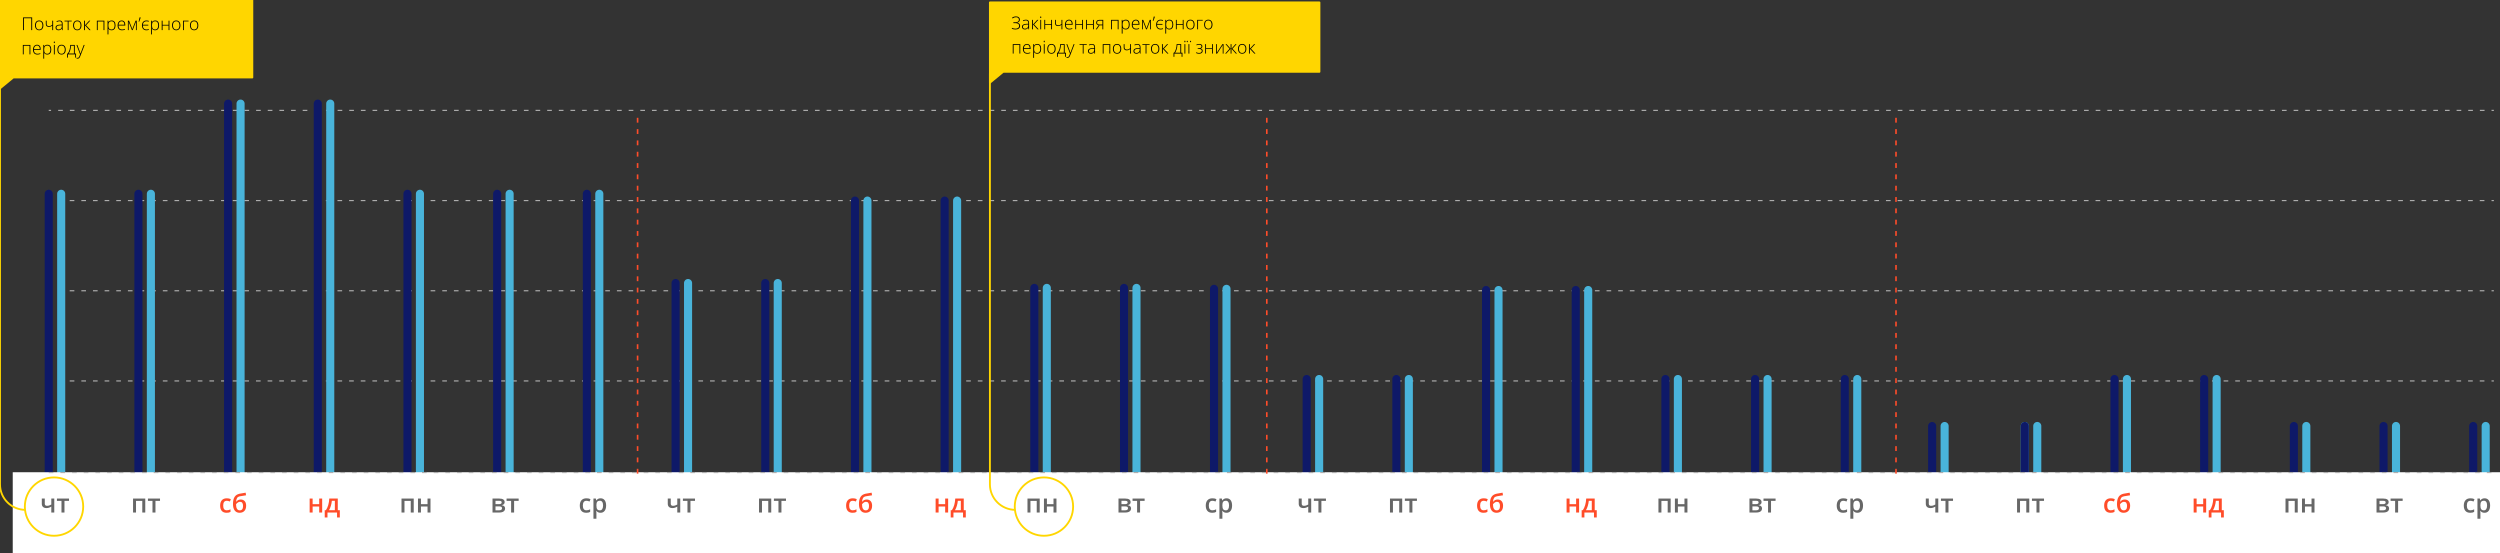 <?xml version="1.0" encoding="utf-8"?>
<!-- Generator: Adobe Illustrator 16.0.0, SVG Export Plug-In . SVG Version: 6.00 Build 0)  -->
<!DOCTYPE svg PUBLIC "-//W3C//DTD SVG 1.1//EN" "http://www.w3.org/Graphics/SVG/1.1/DTD/svg11.dtd">
<svg version="1.1" id="Layer_1" xmlns="http://www.w3.org/2000/svg" xmlns:xlink="http://www.w3.org/1999/xlink" x="0px" y="0px"
	 width="1545.59px" height="342.186px" viewBox="0 0 1545.59 342.186" enable-background="new 0 0 1545.59 342.186"
	 xml:space="preserve">
<rect x="0" y="0" width="1545.59" height="342.186" fill="#333333" stroke="none"/>
<g>
	<g>
		<g>
			<g>
				<g>
					
						<line fill="none" stroke="#ADADAD" stroke-width="0.721" stroke-miterlimit="10" x1="30.129" y1="235.512" x2="31.571" y2="235.512"/>
					
						<line fill="none" stroke="#ADADAD" stroke-width="0.721" stroke-miterlimit="10" stroke-dasharray="2.879,4.319" x1="35.89" y1="235.512" x2="1538.197" y2="235.512"/>
					
						<line fill="none" stroke="#ADADAD" stroke-width="0.721" stroke-miterlimit="10" x1="1540.356" y1="235.512" x2="1541.799" y2="235.512"/>
				</g>
			</g>
		</g>
		<g>
			<g>
				<g>
					
						<line fill="none" stroke="#ADADAD" stroke-width="0.721" stroke-miterlimit="10" x1="30.129" y1="179.757" x2="31.571" y2="179.757"/>
					
						<line fill="none" stroke="#ADADAD" stroke-width="0.721" stroke-miterlimit="10" stroke-dasharray="2.879,4.319" x1="35.89" y1="179.757" x2="1538.197" y2="179.757"/>
					
						<line fill="none" stroke="#ADADAD" stroke-width="0.721" stroke-miterlimit="10" x1="1540.356" y1="179.757" x2="1541.799" y2="179.757"/>
				</g>
			</g>
		</g>
		<g>
			<g>
				<g>
					
						<line fill="none" stroke="#ADADAD" stroke-width="0.721" stroke-miterlimit="10" x1="30.129" y1="124.002" x2="31.571" y2="124.002"/>
					
						<line fill="none" stroke="#ADADAD" stroke-width="0.721" stroke-miterlimit="10" stroke-dasharray="2.879,4.319" x1="35.89" y1="124.002" x2="1538.197" y2="124.002"/>
					
						<line fill="none" stroke="#ADADAD" stroke-width="0.721" stroke-miterlimit="10" x1="1540.356" y1="124.002" x2="1541.799" y2="124.002"/>
				</g>
			</g>
		</g>
		<g>
			<g>
				<g>
					
						<line fill="none" stroke="#ADADAD" stroke-width="0.721" stroke-miterlimit="10" x1="1541.799" y1="68.247" x2="1540.356" y2="68.247"/>
					
						<line fill="none" stroke="#ADADAD" stroke-width="0.721" stroke-miterlimit="10" stroke-dasharray="2.879,4.319" x1="1536.037" y1="68.247" x2="33.731" y2="68.247"/>
					
						<line fill="none" stroke="#ADADAD" stroke-width="0.721" stroke-miterlimit="10" x1="31.571" y1="68.247" x2="30.129" y2="68.247"/>
				</g>
			</g>
		</g>
		<g>
			<rect x="80.942" y="304.704" fill="none" width="20.673" height="31.177"/>
			<g enable-background="new    ">
				<path fill="#676767" d="M89.809,308.224v8.641h-1.844v-7.188h-3.875v7.188h-1.836v-8.641H89.809z"/>
				<path fill="#676767" d="M98.927,308.224v1.438h-2.813v7.203H94.27v-7.203h-2.813v-1.438H98.927z"/>
			</g>
		</g>
		<g>
			<rect x="135.303" y="304.704" fill="none" width="24.604" height="31.177"/>
			<g enable-background="new    ">
				<path fill="#676767" d="M140.098,317.021c-1.308,0-2.301-0.382-2.98-1.145s-1.02-1.858-1.02-3.285
					c0-1.453,0.355-2.57,1.066-3.352s1.738-1.172,3.082-1.172c0.911,0,1.731,0.169,2.461,0.508l-0.555,1.477
					c-0.776-0.302-1.417-0.453-1.922-0.453c-1.495,0-2.242,0.992-2.242,2.977c0,0.969,0.186,1.696,0.559,2.184
					c0.372,0.487,0.918,0.73,1.637,0.73c0.817,0,1.591-0.203,2.32-0.609v1.602c-0.328,0.192-0.679,0.331-1.051,0.414
					C141.081,316.979,140.63,317.021,140.098,317.021z"/>
				<path fill="#676767" d="M144.036,311.677c0-1.927,0.327-3.409,0.98-4.445c0.653-1.036,1.694-1.703,3.121-2
					c1.078-0.219,2.32-0.433,3.727-0.641l0.258,1.617c-1.708,0.261-2.958,0.464-3.75,0.609c-0.818,0.151-1.408,0.487-1.77,1.008
					c-0.362,0.521-0.572,1.305-0.629,2.352h0.117c0.297-0.433,0.685-0.767,1.164-1.004c0.479-0.237,0.992-0.355,1.539-0.355
					c1.063,0,1.891,0.336,2.484,1.008s0.891,1.614,0.891,2.828c0,1.391-0.361,2.466-1.082,3.227
					c-0.722,0.761-1.72,1.141-2.996,1.141c-1.266,0-2.258-0.469-2.977-1.406S144.036,313.365,144.036,311.677z M148.216,315.521
					c1.364,0,2.047-0.896,2.047-2.688c0-1.729-0.617-2.594-1.852-2.594c-0.339,0-0.667,0.073-0.984,0.219
					c-0.318,0.146-0.611,0.339-0.879,0.578c-0.269,0.239-0.476,0.487-0.621,0.742c0,1.229,0.195,2.16,0.586,2.793
					S147.47,315.521,148.216,315.521z"/>
			</g>
		</g>
		<g>
			<rect x="24.756" y="304.704" fill="none" width="26.1" height="22.315"/>
			<g enable-background="new    ">
				<path fill="#676767" d="M27.687,308.224v3.156c0,0.886,0.458,1.328,1.375,1.328c0.442,0,0.875-0.062,1.297-0.184
					s0.875-0.319,1.359-0.59v-3.711h1.836v8.641h-1.836V313.2c-0.505,0.313-0.994,0.543-1.465,0.691
					c-0.472,0.148-0.986,0.223-1.543,0.223c-0.901,0-1.604-0.233-2.109-0.699c-0.505-0.466-0.758-1.118-0.758-1.957v-3.234H27.687z"
					/>
				<path fill="#676767" d="M42.671,308.224v1.438h-2.813v7.203h-1.844v-7.203h-2.813v-1.438H42.671z"/>
			</g>
		</g>
		<g>
			<rect x="190.124" y="304.704" fill="none" width="25.672" height="22.315"/>
			<g enable-background="new    ">
				<path fill="#676767" d="M193.27,308.224v3.469h4.07v-3.469h1.836v8.641h-1.836v-3.727h-4.07v3.727h-1.836v-8.641H193.27z"/>
				<path fill="#676767" d="M210.09,319.919h-1.711v-3.055h-5.922v3.055h-1.695v-4.477h0.703c0.614-0.88,1.103-1.944,1.465-3.191
					c0.362-1.247,0.577-2.59,0.645-4.027h5.25v7.219h1.266V319.919z M207.02,315.443v-5.813h-1.859
					c-0.099,1.073-0.306,2.13-0.621,3.172c-0.315,1.042-0.699,1.922-1.152,2.641H207.02z"/>
			</g>
		</g>
		<g>
			<rect x="246.92" y="304.704" fill="none" width="20.938" height="22.315"/>
			<g enable-background="new    ">
				<path fill="#676767" d="M255.784,308.224v8.641h-1.844v-7.188h-3.875v7.188h-1.836v-8.641H255.784z"/>
				<path fill="#676767" d="M260.245,308.224v3.469h4.07v-3.469h1.836v8.641h-1.836v-3.727h-4.07v3.727h-1.836v-8.641H260.245z"/>
			</g>
		</g>
		<g>
			<rect x="303.183" y="304.704" fill="none" width="26.156" height="31.177"/>
			<g enable-background="new    ">
				<path fill="#676767" d="M311.992,310.435c0,1.021-0.597,1.638-1.789,1.852v0.063c0.667,0.078,1.177,0.289,1.531,0.633
					c0.354,0.344,0.531,0.789,0.531,1.336c0,0.817-0.312,1.446-0.934,1.887c-0.623,0.44-1.527,0.66-2.715,0.66h-4.125v-8.641h4.109
					C310.862,308.224,311.992,308.961,311.992,310.435z M310.156,310.591c0-0.344-0.134-0.593-0.402-0.746
					c-0.269-0.153-0.668-0.23-1.199-0.23h-2.227v2.078h1.953c0.614,0,1.081-0.079,1.398-0.238
					C309.997,311.295,310.156,311.008,310.156,310.591z M310.383,314.208c0-0.417-0.162-0.712-0.484-0.887
					c-0.323-0.175-0.808-0.262-1.453-0.262h-2.117v2.445h2.164C309.753,315.505,310.383,315.073,310.383,314.208z"/>
				<path fill="#676767" d="M320.649,308.224v1.438h-2.813v7.203h-1.844v-7.203h-2.813v-1.438H320.649z"/>
			</g>
		</g>
		<g>
			<rect x="357.653" y="304.704" fill="none" width="1182.688" height="26.563"/>
			<g enable-background="new    ">
				<path fill="#676767" d="M362.45,317.021c-1.308,0-2.301-0.382-2.98-1.145s-1.02-1.858-1.02-3.285
					c0-1.453,0.355-2.57,1.066-3.352s1.738-1.172,3.082-1.172c0.911,0,1.731,0.169,2.461,0.508l-0.555,1.477
					c-0.776-0.302-1.417-0.453-1.922-0.453c-1.495,0-2.242,0.992-2.242,2.977c0,0.969,0.186,1.696,0.559,2.184
					c0.372,0.487,0.918,0.73,1.637,0.73c0.817,0,1.591-0.203,2.32-0.609v1.602c-0.328,0.192-0.679,0.331-1.051,0.414
					C363.433,316.979,362.982,317.021,362.45,317.021z"/>
				<path fill="#676767" d="M371.271,317.021c-1.094,0-1.943-0.394-2.547-1.18h-0.109c0.073,0.729,0.109,1.172,0.109,1.328v3.539
					h-1.836v-12.484h1.484c0.042,0.161,0.127,0.547,0.258,1.156h0.094c0.573-0.875,1.432-1.313,2.578-1.313
					c1.078,0,1.918,0.391,2.52,1.172s0.902,1.878,0.902,3.289s-0.306,2.513-0.918,3.305
					C373.194,316.625,372.349,317.021,371.271,317.021z M370.825,309.568c-0.729,0-1.262,0.214-1.598,0.641
					s-0.504,1.109-0.504,2.047v0.273c0,1.052,0.167,1.813,0.5,2.285c0.333,0.472,0.877,0.707,1.633,0.707
					c0.635,0,1.125-0.261,1.469-0.781s0.516-1.263,0.516-2.227c0-0.969-0.171-1.702-0.512-2.199
					C371.988,309.817,371.487,309.568,370.825,309.568z"/>
			</g>
		</g>
		<g>
			
				<line fill="none" stroke="#0E1968" stroke-width="5" stroke-linecap="round" stroke-miterlimit="10" x1="362.807" y1="295.465" x2="362.807" y2="119.805"/>
			
				<line fill="none" stroke="#49B4DA" stroke-width="5" stroke-linecap="round" stroke-miterlimit="10" x1="370.513" y1="295.42" x2="370.513" y2="119.805"/>
			
				<line fill="none" stroke="#0E1968" stroke-width="5" stroke-linecap="round" stroke-miterlimit="10" x1="417.677" y1="295.465" x2="417.677" y2="174.982"/>
			
				<line fill="none" stroke="#49B4DA" stroke-width="5" stroke-linecap="round" stroke-miterlimit="10" x1="425.382" y1="295.42" x2="425.382" y2="174.982"/>
			
				<line fill="none" stroke="#0E1968" stroke-width="5" stroke-linecap="round" stroke-miterlimit="10" x1="473.124" y1="295.465" x2="473.124" y2="174.982"/>
			
				<line fill="none" stroke="#49B4DA" stroke-width="5" stroke-linecap="round" stroke-miterlimit="10" x1="480.829" y1="295.42" x2="480.829" y2="174.982"/>
			
				<line fill="none" stroke="#0E1968" stroke-width="5" stroke-linecap="round" stroke-miterlimit="10" x1="528.57" y1="295.465" x2="528.57" y2="124.002"/>
			
				<line fill="none" stroke="#49B4DA" stroke-width="5" stroke-linecap="round" stroke-miterlimit="10" x1="536.275" y1="295.42" x2="536.275" y2="124.002"/>
			
				<line fill="none" stroke="#0E1968" stroke-width="5" stroke-linecap="round" stroke-miterlimit="10" x1="584.017" y1="295.465" x2="584.017" y2="124.002"/>
			
				<line fill="none" stroke="#49B4DA" stroke-width="5" stroke-linecap="round" stroke-miterlimit="10" x1="591.722" y1="295.42" x2="591.722" y2="124.002"/>
			
				<line fill="none" stroke="#0E1968" stroke-width="5" stroke-linecap="round" stroke-miterlimit="10" x1="639.463" y1="295.465" x2="639.463" y2="177.985"/>
			
				<line fill="none" stroke="#49B4DA" stroke-width="5" stroke-linecap="round" stroke-miterlimit="10" x1="647.17" y1="295.42" x2="647.17" y2="177.985"/>
			
				<line fill="none" stroke="#0E1968" stroke-width="5" stroke-linecap="round" stroke-miterlimit="10" x1="694.91" y1="295.465" x2="694.91" y2="177.985"/>
			
				<line fill="none" stroke="#49B4DA" stroke-width="5" stroke-linecap="round" stroke-miterlimit="10" x1="702.617" y1="295.42" x2="702.617" y2="177.985"/>
			
				<line fill="none" stroke="#0E1968" stroke-width="5" stroke-linecap="round" stroke-miterlimit="10" x1="750.555" y1="295.465" x2="750.555" y2="178.563"/>
			
				<line fill="none" stroke="#49B4DA" stroke-width="5" stroke-linecap="round" stroke-miterlimit="10" x1="758.261" y1="295.42" x2="758.261" y2="178.563"/>
			
				<line fill="none" stroke="#0E1968" stroke-width="5" stroke-linecap="round" stroke-miterlimit="10" x1="807.837" y1="295.465" x2="807.837" y2="234.317"/>
			
				<line fill="none" stroke="#49B4DA" stroke-width="5" stroke-linecap="round" stroke-miterlimit="10" x1="815.543" y1="295.42" x2="815.543" y2="234.317"/>
			
				<line fill="none" stroke="#0E1968" stroke-width="5" stroke-linecap="round" stroke-miterlimit="10" x1="863.284" y1="295.465" x2="863.284" y2="234.317"/>
			
				<line fill="none" stroke="#49B4DA" stroke-width="5" stroke-linecap="round" stroke-miterlimit="10" x1="870.989" y1="295.42" x2="870.989" y2="234.317"/>
			
				<line fill="none" stroke="#0E1968" stroke-width="5" stroke-linecap="round" stroke-miterlimit="10" x1="918.729" y1="295.465" x2="918.729" y2="179.295"/>
			
				<line fill="none" stroke="#49B4DA" stroke-width="5" stroke-linecap="round" stroke-miterlimit="10" x1="926.436" y1="295.42" x2="926.436" y2="179.295"/>
			
				<line fill="none" stroke="#0E1968" stroke-width="5" stroke-linecap="round" stroke-miterlimit="10" x1="974.177" y1="295.465" x2="974.177" y2="179.295"/>
			
				<line fill="none" stroke="#49B4DA" stroke-width="5" stroke-linecap="round" stroke-miterlimit="10" x1="981.883" y1="295.42" x2="981.883" y2="179.295"/>
			
				<line fill="none" stroke="#0E1968" stroke-width="5" stroke-linecap="round" stroke-miterlimit="10" x1="1029.623" y1="295.465" x2="1029.623" y2="234.317"/>
			
				<line fill="none" stroke="#49B4DA" stroke-width="5" stroke-linecap="round" stroke-miterlimit="10" x1="1037.329" y1="295.42" x2="1037.329" y2="234.317"/>
			
				<line fill="none" stroke="#0E1968" stroke-width="5" stroke-linecap="round" stroke-miterlimit="10" x1="1085.069" y1="295.465" x2="1085.069" y2="234.317"/>
			
				<line fill="none" stroke="#49B4DA" stroke-width="5" stroke-linecap="round" stroke-miterlimit="10" x1="1092.776" y1="295.42" x2="1092.776" y2="234.317"/>
			
				<line fill="none" stroke="#0E1968" stroke-width="5" stroke-linecap="round" stroke-miterlimit="10" x1="1140.516" y1="295.465" x2="1140.516" y2="234.317"/>
			
				<line fill="none" stroke="#49B4DA" stroke-width="5" stroke-linecap="round" stroke-miterlimit="10" x1="1148.222" y1="295.42" x2="1148.222" y2="234.317"/>
			
				<line fill="none" stroke="#0E1968" stroke-width="5" stroke-linecap="round" stroke-miterlimit="10" x1="1194.521" y1="295.465" x2="1194.521" y2="263.39"/>
			
				<line fill="none" stroke="#49B4DA" stroke-width="5" stroke-linecap="round" stroke-miterlimit="10" x1="1202.227" y1="295.42" x2="1202.227" y2="263.379"/>
			
				<line fill="none" stroke="#49B4DA" stroke-width="5" stroke-linecap="round" stroke-miterlimit="10" x1="1251.802" y1="295.465" x2="1251.802" y2="263.367"/>
			
				<line fill="none" stroke="#0E1968" stroke-width="5" stroke-linecap="round" stroke-miterlimit="10" x1="1251.802" y1="295.465" x2="1251.802" y2="263.367"/>
			
				<line fill="none" stroke="#49B4DA" stroke-width="5" stroke-linecap="round" stroke-miterlimit="10" x1="1259.509" y1="295.42" x2="1259.509" y2="263.356"/>
			
				<line fill="none" stroke="#0E1968" stroke-width="5" stroke-linecap="round" stroke-miterlimit="10" x1="1307.25" y1="295.465" x2="1307.25" y2="234.317"/>
			
				<line fill="none" stroke="#49B4DA" stroke-width="5" stroke-linecap="round" stroke-miterlimit="10" x1="1314.955" y1="295.42" x2="1314.955" y2="234.317"/>
			
				<line fill="none" stroke="#0E1968" stroke-width="5" stroke-linecap="round" stroke-miterlimit="10" x1="1362.695" y1="295.465" x2="1362.695" y2="234.317"/>
			
				<line fill="none" stroke="#49B4DA" stroke-width="5" stroke-linecap="round" stroke-miterlimit="10" x1="1370.402" y1="295.42" x2="1370.402" y2="234.317"/>
			
				<line fill="none" stroke="#0E1968" stroke-width="5" stroke-linecap="round" stroke-miterlimit="10" x1="1418.142" y1="295.465" x2="1418.142" y2="263.367"/>
			
				<line fill="none" stroke="#49B4DA" stroke-width="5" stroke-linecap="round" stroke-miterlimit="10" x1="1425.848" y1="295.42" x2="1425.848" y2="263.356"/>
			
				<line fill="none" stroke="#0E1968" stroke-width="5" stroke-linecap="round" stroke-miterlimit="10" x1="1473.589" y1="295.465" x2="1473.589" y2="263.367"/>
			
				<line fill="none" stroke="#49B4DA" stroke-width="5" stroke-linecap="round" stroke-miterlimit="10" x1="1481.295" y1="295.42" x2="1481.295" y2="263.356"/>
			
				<line fill="none" stroke="#0E1968" stroke-width="5" stroke-linecap="round" stroke-miterlimit="10" x1="1529.035" y1="295.465" x2="1529.035" y2="263.367"/>
			
				<line fill="none" stroke="#49B4DA" stroke-width="5" stroke-linecap="round" stroke-miterlimit="10" x1="1536.742" y1="295.42" x2="1536.742" y2="263.356"/>
			
				<line fill="none" stroke="#0E1968" stroke-width="5" stroke-linecap="round" stroke-miterlimit="10" x1="85.575" y1="295.465" x2="85.575" y2="119.805"/>
			
				<line fill="none" stroke="#49B4DA" stroke-width="5" stroke-linecap="round" stroke-miterlimit="10" x1="93.281" y1="295.42" x2="93.281" y2="119.805"/>
			
				<line fill="none" stroke="#0E1968" stroke-width="5" stroke-linecap="round" stroke-miterlimit="10" x1="141.022" y1="295.465" x2="141.022" y2="64.05"/>
			
				<line fill="none" stroke="#49B4DA" stroke-width="5" stroke-linecap="round" stroke-miterlimit="10" x1="148.726" y1="295.42" x2="148.726" y2="64.05"/>
			
				<line fill="none" stroke="#0E1968" stroke-width="5" stroke-linecap="round" stroke-miterlimit="10" x1="196.468" y1="295.465" x2="196.468" y2="64.05"/>
			
				<line fill="none" stroke="#49B4DA" stroke-width="5" stroke-linecap="round" stroke-miterlimit="10" x1="204.173" y1="295.42" x2="204.173" y2="64.05"/>
			
				<line fill="none" stroke="#0E1968" stroke-width="5" stroke-linecap="round" stroke-miterlimit="10" x1="251.915" y1="295.465" x2="251.915" y2="119.805"/>
			
				<line fill="none" stroke="#49B4DA" stroke-width="5" stroke-linecap="round" stroke-miterlimit="10" x1="259.62" y1="295.42" x2="259.62" y2="119.805"/>
			
				<line fill="none" stroke="#0E1968" stroke-width="5" stroke-linecap="round" stroke-miterlimit="10" x1="307.362" y1="295.465" x2="307.362" y2="119.805"/>
			
				<line fill="none" stroke="#49B4DA" stroke-width="5" stroke-linecap="round" stroke-miterlimit="10" x1="315.067" y1="295.42" x2="315.067" y2="119.805"/>
			
				<line fill="none" stroke="#0E1968" stroke-width="5" stroke-linecap="round" stroke-miterlimit="10" x1="30.129" y1="295.465" x2="30.129" y2="119.805"/>
			
				<line fill="none" stroke="#49B4DA" stroke-width="5" stroke-linecap="round" stroke-miterlimit="10" x1="37.833" y1="295.42" x2="37.833" y2="119.805"/>
			<rect x="7.877" y="291.953" fill="#FFFFFF" width="1537.713" height="50.231"/>
			
				<line fill="none" stroke="#ADADAD" stroke-width="0.721" stroke-miterlimit="10" stroke-dasharray="2.885,4.327" x1="30.129" y1="292.146" x2="1541.576" y2="292.146"/>
		</g>
		<g>
			<rect x="80.942" y="304.704" fill="none" width="20.673" height="31.177"/>
			<g enable-background="new    ">
				<path fill="#676767" d="M89.809,308.224v8.641h-1.844v-7.188h-3.875v7.188h-1.836v-8.641H89.809z"/>
				<path fill="#676767" d="M98.927,308.224v1.438h-2.813v7.203H94.27v-7.203h-2.813v-1.438H98.927z"/>
			</g>
		</g>
		<g>
			<rect x="135.303" y="304.704" fill="none" width="24.604" height="31.177"/>
			<g enable-background="new    ">
				<path fill="#FF4C29" d="M140.098,317.021c-1.308,0-2.301-0.382-2.98-1.145s-1.02-1.858-1.02-3.285
					c0-1.453,0.355-2.57,1.066-3.352s1.738-1.172,3.082-1.172c0.911,0,1.731,0.169,2.461,0.508l-0.555,1.477
					c-0.776-0.302-1.417-0.453-1.922-0.453c-1.495,0-2.242,0.992-2.242,2.977c0,0.969,0.186,1.696,0.559,2.184
					c0.372,0.487,0.918,0.73,1.637,0.73c0.817,0,1.591-0.203,2.32-0.609v1.602c-0.328,0.192-0.679,0.331-1.051,0.414
					C141.081,316.979,140.63,317.021,140.098,317.021z"/>
				<path fill="#FF4C29" d="M144.036,311.677c0-1.927,0.327-3.409,0.98-4.445c0.653-1.036,1.694-1.703,3.121-2
					c1.078-0.219,2.32-0.433,3.727-0.641l0.258,1.617c-1.708,0.261-2.958,0.464-3.75,0.609c-0.818,0.151-1.408,0.487-1.77,1.008
					c-0.362,0.521-0.572,1.305-0.629,2.352h0.117c0.297-0.433,0.685-0.767,1.164-1.004c0.479-0.237,0.992-0.355,1.539-0.355
					c1.063,0,1.891,0.336,2.484,1.008s0.891,1.614,0.891,2.828c0,1.391-0.361,2.466-1.082,3.227
					c-0.722,0.761-1.72,1.141-2.996,1.141c-1.266,0-2.258-0.469-2.977-1.406S144.036,313.365,144.036,311.677z M148.216,315.521
					c1.364,0,2.047-0.896,2.047-2.688c0-1.729-0.617-2.594-1.852-2.594c-0.339,0-0.667,0.073-0.984,0.219
					c-0.318,0.146-0.611,0.339-0.879,0.578c-0.269,0.239-0.476,0.487-0.621,0.742c0,1.229,0.195,2.16,0.586,2.793
					S147.47,315.521,148.216,315.521z"/>
			</g>
		</g>
		<g>
			<rect x="24.756" y="304.704" fill="none" width="26.1" height="22.315"/>
			<g enable-background="new    ">
				<path fill="#676767" d="M27.687,308.224v3.156c0,0.886,0.458,1.328,1.375,1.328c0.442,0,0.875-0.062,1.297-0.184
					s0.875-0.319,1.359-0.59v-3.711h1.836v8.641h-1.836V313.2c-0.505,0.313-0.994,0.543-1.465,0.691
					c-0.472,0.148-0.986,0.223-1.543,0.223c-0.901,0-1.604-0.233-2.109-0.699c-0.505-0.466-0.758-1.118-0.758-1.957v-3.234H27.687z"
					/>
				<path fill="#676767" d="M42.671,308.224v1.438h-2.813v7.203h-1.844v-7.203h-2.813v-1.438H42.671z"/>
			</g>
		</g>
		<g>
			<rect x="190.124" y="304.704" fill="none" width="25.672" height="22.315"/>
			<g enable-background="new    ">
				<path fill="#FF4C29" d="M193.27,308.224v3.469h4.07v-3.469h1.836v8.641h-1.836v-3.727h-4.07v3.727h-1.836v-8.641H193.27z"/>
				<path fill="#FF4C29" d="M210.09,319.919h-1.711v-3.055h-5.922v3.055h-1.695v-4.477h0.703c0.614-0.88,1.103-1.944,1.465-3.191
					c0.362-1.247,0.577-2.59,0.645-4.027h5.25v7.219h1.266V319.919z M207.02,315.443v-5.813h-1.859
					c-0.099,1.073-0.306,2.13-0.621,3.172c-0.315,1.042-0.699,1.922-1.152,2.641H207.02z"/>
			</g>
		</g>
		<g>
			<rect x="246.92" y="304.704" fill="none" width="20.938" height="22.315"/>
			<g enable-background="new    ">
				<path fill="#676767" d="M255.784,308.224v8.641h-1.844v-7.188h-3.875v7.188h-1.836v-8.641H255.784z"/>
				<path fill="#676767" d="M260.245,308.224v3.469h4.07v-3.469h1.836v8.641h-1.836v-3.727h-4.07v3.727h-1.836v-8.641H260.245z"/>
			</g>
		</g>
		<g>
			<rect x="303.183" y="304.704" fill="none" width="26.156" height="31.177"/>
			<g enable-background="new    ">
				<path fill="#676767" d="M311.992,310.435c0,1.021-0.597,1.638-1.789,1.852v0.063c0.667,0.078,1.177,0.289,1.531,0.633
					c0.354,0.344,0.531,0.789,0.531,1.336c0,0.817-0.312,1.446-0.934,1.887c-0.623,0.44-1.527,0.66-2.715,0.66h-4.125v-8.641h4.109
					C310.862,308.224,311.992,308.961,311.992,310.435z M310.156,310.591c0-0.344-0.134-0.593-0.402-0.746
					c-0.269-0.153-0.668-0.23-1.199-0.23h-2.227v2.078h1.953c0.614,0,1.081-0.079,1.398-0.238
					C309.997,311.295,310.156,311.008,310.156,310.591z M310.383,314.208c0-0.417-0.162-0.712-0.484-0.887
					c-0.323-0.175-0.808-0.262-1.453-0.262h-2.117v2.445h2.164C309.753,315.505,310.383,315.073,310.383,314.208z"/>
				<path fill="#676767" d="M320.649,308.224v1.438h-2.813v7.203h-1.844v-7.203h-2.813v-1.438H320.649z"/>
			</g>
		</g>
		<g>
			<rect x="357.653" y="304.704" fill="none" width="25.11" height="26.563"/>
			<g enable-background="new    ">
				<path fill="#676767" d="M362.45,317.021c-1.308,0-2.301-0.382-2.98-1.145s-1.02-1.858-1.02-3.285
					c0-1.453,0.355-2.57,1.066-3.352s1.738-1.172,3.082-1.172c0.911,0,1.731,0.169,2.461,0.508l-0.555,1.477
					c-0.776-0.302-1.417-0.453-1.922-0.453c-1.495,0-2.242,0.992-2.242,2.977c0,0.969,0.186,1.696,0.559,2.184
					c0.372,0.487,0.918,0.73,1.637,0.73c0.817,0,1.591-0.203,2.32-0.609v1.602c-0.328,0.192-0.679,0.331-1.051,0.414
					C363.433,316.979,362.982,317.021,362.45,317.021z"/>
				<path fill="#676767" d="M371.271,317.021c-1.094,0-1.943-0.394-2.547-1.18h-0.109c0.073,0.729,0.109,1.172,0.109,1.328v3.539
					h-1.836v-12.484h1.484c0.042,0.161,0.127,0.547,0.258,1.156h0.094c0.573-0.875,1.432-1.313,2.578-1.313
					c1.078,0,1.918,0.391,2.52,1.172s0.902,1.878,0.902,3.289s-0.306,2.513-0.918,3.305
					C373.194,316.625,372.349,317.021,371.271,317.021z M370.825,309.568c-0.729,0-1.262,0.214-1.598,0.641
					s-0.504,1.109-0.504,2.047v0.273c0,1.052,0.167,1.813,0.5,2.285c0.333,0.472,0.877,0.707,1.633,0.707
					c0.635,0,1.125-0.261,1.469-0.781s0.516-1.263,0.516-2.227c0-0.969-0.171-1.702-0.512-2.199
					C371.988,309.817,371.487,309.568,370.825,309.568z"/>
			</g>
		</g>
		<g>
			<rect x="1245.702" y="304.704" fill="none" width="20.673" height="31.177"/>
			<g enable-background="new    ">
				<path fill="#676767" d="M1254.569,308.224v8.641h-1.844v-7.188h-3.875v7.188h-1.836v-8.641H1254.569z"/>
				<path fill="#676767" d="M1263.686,308.224v1.438h-2.813v7.203h-1.844v-7.203h-2.813v-1.438H1263.686z"/>
			</g>
		</g>
		<g>
			<rect x="1300.063" y="304.704" fill="none" width="24.604" height="31.177"/>
			<g enable-background="new    ">
				<path fill="#FF4C29" d="M1304.858,317.021c-1.308,0-2.301-0.382-2.98-1.145s-1.02-1.858-1.02-3.285
					c0-1.453,0.355-2.57,1.066-3.352s1.738-1.172,3.082-1.172c0.911,0,1.731,0.169,2.461,0.508l-0.555,1.477
					c-0.776-0.302-1.417-0.453-1.922-0.453c-1.495,0-2.242,0.992-2.242,2.977c0,0.969,0.187,1.696,0.559,2.184
					s0.918,0.73,1.637,0.73c0.817,0,1.591-0.203,2.32-0.609v1.602c-0.328,0.192-0.679,0.331-1.051,0.414
					S1305.389,317.021,1304.858,317.021z"/>
				<path fill="#FF4C29" d="M1308.796,311.677c0-1.927,0.327-3.409,0.98-4.445s1.694-1.703,3.121-2
					c1.078-0.219,2.32-0.433,3.727-0.641l0.258,1.617c-1.708,0.261-2.958,0.464-3.75,0.609c-0.817,0.151-1.407,0.487-1.77,1.008
					s-0.571,1.305-0.629,2.352h0.117c0.297-0.433,0.685-0.767,1.164-1.004s0.992-0.355,1.539-0.355c1.063,0,1.891,0.336,2.484,1.008
					s0.891,1.614,0.891,2.828c0,1.391-0.36,2.466-1.082,3.227s-1.72,1.141-2.996,1.141c-1.266,0-2.258-0.469-2.977-1.406
					S1308.796,313.365,1308.796,311.677z M1312.975,315.521c1.364,0,2.047-0.896,2.047-2.688c0-1.729-0.617-2.594-1.852-2.594
					c-0.339,0-0.667,0.073-0.984,0.219s-0.61,0.339-0.879,0.578s-0.476,0.487-0.621,0.742c0,1.229,0.195,2.16,0.586,2.793
					S1312.23,315.521,1312.975,315.521z"/>
			</g>
		</g>
		<g>
			<rect x="1189.516" y="304.704" fill="none" width="26.099" height="22.315"/>
			<g enable-background="new    ">
				<path fill="#676767" d="M1192.446,308.224v3.156c0,0.886,0.458,1.328,1.375,1.328c0.442,0,0.875-0.062,1.297-0.184
					s0.875-0.319,1.359-0.59v-3.711h1.836v8.641h-1.836V313.2c-0.505,0.313-0.993,0.543-1.465,0.691s-0.985,0.223-1.543,0.223
					c-0.901,0-1.604-0.233-2.109-0.699s-0.758-1.118-0.758-1.957v-3.234H1192.446z"/>
				<path fill="#676767" d="M1207.43,308.224v1.438h-2.813v7.203h-1.844v-7.203h-2.813v-1.438H1207.43z"/>
			</g>
		</g>
		<g>
			<rect x="1354.884" y="304.704" fill="none" width="25.672" height="22.315"/>
			<g enable-background="new    ">
				<path fill="#FF4C29" d="M1358.029,308.224v3.469h4.07v-3.469h1.836v8.641h-1.836v-3.727h-4.07v3.727h-1.836v-8.641H1358.029z"/>
				<path fill="#FF4C29" d="M1374.849,319.919h-1.711v-3.055h-5.922v3.055h-1.695v-4.477h0.703c0.614-0.88,1.103-1.944,1.465-3.191
					c0.361-1.247,0.576-2.59,0.645-4.027h5.25v7.219h1.266V319.919z M1371.779,315.443v-5.813h-1.859
					c-0.1,1.073-0.307,2.13-0.621,3.172c-0.315,1.042-0.699,1.922-1.152,2.641H1371.779z"/>
			</g>
		</g>
		<g>
			<rect x="1411.68" y="304.704" fill="none" width="20.937" height="22.315"/>
			<g enable-background="new    ">
				<path fill="#676767" d="M1420.544,308.224v8.641h-1.844v-7.188h-3.875v7.188h-1.836v-8.641H1420.544z"/>
				<path fill="#676767" d="M1425.005,308.224v3.469h4.07v-3.469h1.836v8.641h-1.836v-3.727h-4.07v3.727h-1.836v-8.641H1425.005z"/>
			</g>
		</g>
		<g>
			<rect x="1467.943" y="304.704" fill="none" width="26.157" height="31.177"/>
			<g enable-background="new    ">
				<path fill="#676767" d="M1476.752,310.435c0,1.021-0.597,1.638-1.789,1.852v0.063c0.666,0.078,1.177,0.289,1.531,0.633
					c0.354,0.344,0.531,0.789,0.531,1.336c0,0.817-0.312,1.446-0.934,1.887c-0.623,0.44-1.527,0.66-2.715,0.66h-4.125v-8.641h4.109
					C1475.621,308.224,1476.752,308.961,1476.752,310.435z M1474.916,310.591c0-0.344-0.135-0.593-0.402-0.746
					c-0.269-0.153-0.668-0.23-1.199-0.23h-2.227v2.078h1.953c0.614,0,1.08-0.079,1.398-0.238
					C1474.757,311.295,1474.916,311.008,1474.916,310.591z M1475.142,314.208c0-0.417-0.162-0.712-0.484-0.887
					c-0.323-0.175-0.808-0.262-1.453-0.262h-2.117v2.445h2.164C1474.511,315.505,1475.142,315.073,1475.142,314.208z"/>
				<path fill="#676767" d="M1485.408,308.224v1.438h-2.813v7.203h-1.844v-7.203h-2.813v-1.438H1485.408z"/>
			</g>
		</g>
		<g>
			<rect x="1522.413" y="304.704" fill="none" width="25.11" height="26.563"/>
			<g enable-background="new    ">
				<path fill="#676767" d="M1527.21,317.021c-1.308,0-2.301-0.382-2.98-1.145s-1.02-1.858-1.02-3.285
					c0-1.453,0.355-2.57,1.066-3.352s1.738-1.172,3.082-1.172c0.911,0,1.731,0.169,2.461,0.508l-0.555,1.477
					c-0.776-0.302-1.417-0.453-1.922-0.453c-1.495,0-2.242,0.992-2.242,2.977c0,0.969,0.187,1.696,0.559,2.184
					s0.918,0.73,1.637,0.73c0.817,0,1.591-0.203,2.32-0.609v1.602c-0.328,0.192-0.679,0.331-1.051,0.414
					S1527.741,317.021,1527.21,317.021z"/>
				<path fill="#676767" d="M1536.03,317.021c-1.094,0-1.942-0.394-2.547-1.18h-0.109c0.073,0.729,0.109,1.172,0.109,1.328v3.539
					h-1.836v-12.484h1.484c0.042,0.161,0.128,0.547,0.258,1.156h0.094c0.573-0.875,1.433-1.313,2.578-1.313
					c1.078,0,1.918,0.391,2.52,1.172s0.902,1.878,0.902,3.289s-0.306,2.513-0.918,3.305S1537.108,317.021,1536.03,317.021z
					 M1535.585,309.568c-0.729,0-1.262,0.214-1.598,0.641s-0.504,1.109-0.504,2.047v0.273c0,1.052,0.167,1.813,0.5,2.285
					s0.878,0.707,1.633,0.707c0.636,0,1.125-0.261,1.469-0.781s0.516-1.263,0.516-2.227c0-0.969-0.171-1.702-0.512-2.199
					S1536.246,309.568,1535.585,309.568z"/>
			</g>
		</g>
		<g>
			<rect x="858.02" y="304.704" fill="none" width="20.672" height="31.177"/>
			<g enable-background="new    ">
				<path fill="#676767" d="M866.888,308.224v8.641h-1.844v-7.188h-3.875v7.188h-1.836v-8.641H866.888z"/>
				<path fill="#676767" d="M876.006,308.224v1.438h-2.813v7.203h-1.844v-7.203h-2.813v-1.438H876.006z"/>
			</g>
		</g>
		<g>
			<rect x="912.38" y="304.704" fill="none" width="24.604" height="31.177"/>
			<g enable-background="new    ">
				<path fill="#FF4C29" d="M917.178,317.021c-1.308,0-2.301-0.382-2.98-1.145s-1.02-1.858-1.02-3.285
					c0-1.453,0.355-2.57,1.066-3.352s1.738-1.172,3.082-1.172c0.911,0,1.731,0.169,2.461,0.508l-0.555,1.477
					c-0.776-0.302-1.417-0.453-1.922-0.453c-1.495,0-2.242,0.992-2.242,2.977c0,0.969,0.187,1.696,0.559,2.184
					s0.918,0.73,1.637,0.73c0.817,0,1.591-0.203,2.32-0.609v1.602c-0.328,0.192-0.679,0.331-1.051,0.414
					S917.71,317.021,917.178,317.021z"/>
				<path fill="#FF4C29" d="M921.116,311.677c0-1.927,0.327-3.409,0.98-4.445s1.694-1.703,3.121-2
					c1.078-0.219,2.32-0.433,3.727-0.641l0.258,1.617c-1.708,0.261-2.958,0.464-3.75,0.609c-0.817,0.151-1.407,0.487-1.77,1.008
					s-0.571,1.305-0.629,2.352h0.117c0.297-0.433,0.685-0.767,1.164-1.004s0.992-0.355,1.539-0.355c1.063,0,1.891,0.336,2.484,1.008
					s0.891,1.614,0.891,2.828c0,1.391-0.36,2.466-1.082,3.227s-1.72,1.141-2.996,1.141c-1.266,0-2.258-0.469-2.977-1.406
					S921.116,313.365,921.116,311.677z M925.296,315.521c1.364,0,2.047-0.896,2.047-2.688c0-1.729-0.617-2.594-1.852-2.594
					c-0.339,0-0.667,0.073-0.984,0.219s-0.61,0.339-0.879,0.578s-0.476,0.487-0.621,0.742c0,1.229,0.195,2.16,0.586,2.793
					S924.551,315.521,925.296,315.521z"/>
			</g>
		</g>
		<g>
			<rect x="801.834" y="304.704" fill="none" width="26.099" height="22.315"/>
			<g enable-background="new    ">
				<path fill="#676767" d="M804.766,308.224v3.156c0,0.886,0.458,1.328,1.375,1.328c0.442,0,0.875-0.062,1.297-0.184
					s0.875-0.319,1.359-0.59v-3.711h1.836v8.641h-1.836V313.2c-0.505,0.313-0.993,0.543-1.465,0.691s-0.985,0.223-1.543,0.223
					c-0.901,0-1.604-0.233-2.109-0.699s-0.758-1.118-0.758-1.957v-3.234H804.766z"/>
				<path fill="#676767" d="M819.751,308.224v1.438h-2.813v7.203h-1.844v-7.203h-2.813v-1.438H819.751z"/>
			</g>
		</g>
		<g>
			<rect x="967.2" y="304.704" fill="none" width="25.675" height="22.315"/>
			<g enable-background="new    ">
				<path fill="#FF4C29" d="M970.348,308.224v3.469h4.07v-3.469h1.836v8.641h-1.836v-3.727h-4.07v3.727h-1.836v-8.641H970.348z"/>
				<path fill="#FF4C29" d="M987.169,319.919h-1.711v-3.055h-5.922v3.055h-1.695v-4.477h0.703c0.614-0.88,1.103-1.944,1.465-3.191
					s0.577-2.59,0.645-4.027h5.25v7.219h1.266V319.919z M984.098,315.443v-5.813h-1.859c-0.099,1.073-0.306,2.13-0.621,3.172
					s-0.699,1.922-1.152,2.641H984.098z"/>
			</g>
		</g>
		<g>
			<rect x="1023.998" y="304.704" fill="none" width="20.938" height="22.315"/>
			<g enable-background="new    ">
				<path fill="#676767" d="M1032.864,308.224v8.641h-1.844v-7.188h-3.875v7.188h-1.836v-8.641H1032.864z"/>
				<path fill="#676767" d="M1037.325,308.224v3.469h4.07v-3.469h1.836v8.641h-1.836v-3.727h-4.07v3.727h-1.836v-8.641H1037.325z"/>
			</g>
		</g>
		<g>
			<rect x="1080.26" y="304.704" fill="none" width="26.155" height="31.177"/>
			<g enable-background="new    ">
				<path fill="#676767" d="M1089.071,310.435c0,1.021-0.597,1.638-1.789,1.852v0.063c0.667,0.078,1.177,0.289,1.531,0.633
					s0.531,0.789,0.531,1.336c0,0.817-0.312,1.446-0.934,1.887s-1.527,0.66-2.715,0.66h-4.125v-8.641h4.109
					C1087.941,308.224,1089.071,308.961,1089.071,310.435z M1087.235,310.591c0-0.344-0.134-0.593-0.402-0.746
					s-0.668-0.23-1.199-0.23h-2.227v2.078h1.953c0.614,0,1.081-0.079,1.398-0.238S1087.235,311.008,1087.235,310.591z
					 M1087.462,314.208c0-0.417-0.161-0.712-0.484-0.887s-0.808-0.262-1.453-0.262h-2.117v2.445h2.164
					C1086.832,315.505,1087.462,315.073,1087.462,314.208z"/>
				<path fill="#676767" d="M1097.727,308.224v1.438h-2.813v7.203h-1.844v-7.203h-2.813v-1.438H1097.727z"/>
			</g>
		</g>
		<g>
			<rect x="1134.731" y="304.704" fill="none" width="407.78" height="26.563"/>
			<g enable-background="new    ">
				<path fill="#676767" d="M1139.528,317.021c-1.308,0-2.301-0.382-2.98-1.145s-1.02-1.858-1.02-3.285
					c0-1.453,0.355-2.57,1.066-3.352s1.738-1.172,3.082-1.172c0.911,0,1.731,0.169,2.461,0.508l-0.555,1.477
					c-0.776-0.302-1.417-0.453-1.922-0.453c-1.495,0-2.242,0.992-2.242,2.977c0,0.969,0.187,1.696,0.559,2.184
					s0.918,0.73,1.637,0.73c0.817,0,1.591-0.203,2.32-0.609v1.602c-0.328,0.192-0.679,0.331-1.051,0.414
					S1140.059,317.021,1139.528,317.021z"/>
				<path fill="#676767" d="M1148.348,317.021c-1.094,0-1.942-0.394-2.547-1.18h-0.109c0.073,0.729,0.109,1.172,0.109,1.328v3.539
					h-1.836v-12.484h1.484c0.042,0.161,0.128,0.547,0.258,1.156h0.094c0.573-0.875,1.433-1.313,2.578-1.313
					c1.078,0,1.918,0.391,2.52,1.172s0.902,1.878,0.902,3.289s-0.306,2.513-0.918,3.305S1149.427,317.021,1148.348,317.021z
					 M1147.903,309.568c-0.729,0-1.262,0.214-1.598,0.641s-0.504,1.109-0.504,2.047v0.273c0,1.052,0.167,1.813,0.5,2.285
					s0.878,0.707,1.633,0.707c0.636,0,1.125-0.261,1.469-0.781s0.516-1.263,0.516-2.227c0-0.969-0.171-1.702-0.512-2.199
					S1148.564,309.568,1147.903,309.568z"/>
			</g>
		</g>
		<g>
			<rect x="467.942" y="304.704" fill="none" width="20.673" height="31.177"/>
			<g enable-background="new    ">
				<path fill="#676767" d="M476.809,308.224v8.641h-1.844v-7.188h-3.875v7.188h-1.836v-8.641H476.809z"/>
				<path fill="#676767" d="M485.927,308.224v1.438h-2.813v7.203h-1.844v-7.203h-2.813v-1.438H485.927z"/>
			</g>
		</g>
		<g>
			<rect x="522.303" y="304.704" fill="none" width="24.604" height="31.177"/>
			<g enable-background="new    ">
				<path fill="#FF4C29" d="M527.098,317.021c-1.308,0-2.301-0.382-2.98-1.145s-1.02-1.858-1.02-3.285
					c0-1.453,0.355-2.57,1.066-3.352s1.738-1.172,3.082-1.172c0.911,0,1.731,0.169,2.461,0.508l-0.555,1.477
					c-0.776-0.302-1.417-0.453-1.922-0.453c-1.495,0-2.242,0.992-2.242,2.977c0,0.969,0.186,1.696,0.559,2.184
					c0.372,0.487,0.918,0.73,1.637,0.73c0.817,0,1.591-0.203,2.32-0.609v1.602c-0.328,0.192-0.679,0.331-1.051,0.414
					C528.081,316.979,527.63,317.021,527.098,317.021z"/>
				<path fill="#FF4C29" d="M531.036,311.677c0-1.927,0.327-3.409,0.98-4.445c0.653-1.036,1.694-1.703,3.121-2
					c1.078-0.219,2.32-0.433,3.727-0.641l0.258,1.617c-1.708,0.261-2.958,0.464-3.75,0.609c-0.818,0.151-1.408,0.487-1.77,1.008
					c-0.362,0.521-0.572,1.305-0.629,2.352h0.117c0.297-0.433,0.685-0.767,1.164-1.004c0.479-0.237,0.992-0.355,1.539-0.355
					c1.063,0,1.891,0.336,2.484,1.008s0.891,1.614,0.891,2.828c0,1.391-0.361,2.466-1.082,3.227
					c-0.722,0.761-1.72,1.141-2.996,1.141c-1.266,0-2.258-0.469-2.977-1.406S531.036,313.365,531.036,311.677z M535.216,315.521
					c1.364,0,2.047-0.896,2.047-2.688c0-1.729-0.617-2.594-1.852-2.594c-0.339,0-0.667,0.073-0.984,0.219
					c-0.318,0.146-0.611,0.339-0.879,0.578c-0.269,0.239-0.476,0.487-0.621,0.742c0,1.229,0.195,2.16,0.586,2.793
					S534.47,315.521,535.216,315.521z"/>
			</g>
		</g>
		<g>
			<rect x="411.756" y="304.704" fill="none" width="26.1" height="22.315"/>
			<g enable-background="new    ">
				<path fill="#676767" d="M414.687,308.224v3.156c0,0.886,0.458,1.328,1.375,1.328c0.442,0,0.875-0.062,1.297-0.184
					s0.875-0.319,1.359-0.59v-3.711h1.836v8.641h-1.836V313.2c-0.505,0.313-0.994,0.543-1.465,0.691
					c-0.472,0.148-0.986,0.223-1.543,0.223c-0.901,0-1.604-0.233-2.109-0.699c-0.505-0.466-0.758-1.118-0.758-1.957v-3.234H414.687z
					"/>
				<path fill="#676767" d="M429.671,308.224v1.438h-2.813v7.203h-1.844v-7.203h-2.813v-1.438H429.671z"/>
			</g>
		</g>
		<g>
			<rect x="577.125" y="304.704" fill="none" width="25.672" height="22.315"/>
			<g enable-background="new    ">
				<path fill="#FF4C29" d="M580.27,308.224v3.469h4.07v-3.469h1.836v8.641h-1.836v-3.727h-4.07v3.727h-1.836v-8.641H580.27z"/>
				<path fill="#FF4C29" d="M597.09,319.919h-1.711v-3.055h-5.922v3.055h-1.695v-4.477h0.703c0.614-0.88,1.103-1.944,1.465-3.191
					c0.362-1.247,0.577-2.59,0.645-4.027h5.25v7.219h1.266V319.919z M594.02,315.443v-5.813h-1.859
					c-0.099,1.073-0.306,2.13-0.621,3.172c-0.315,1.042-0.699,1.922-1.152,2.641H594.02z"/>
			</g>
		</g>
		<g>
			<rect x="633.921" y="304.704" fill="none" width="20.937" height="22.315"/>
			<g enable-background="new    ">
				<path fill="#676767" d="M642.784,308.224v8.641h-1.844v-7.188h-3.875v7.188h-1.836v-8.641H642.784z"/>
				<path fill="#676767" d="M647.245,308.224v3.469h4.07v-3.469h1.836v8.641h-1.836v-3.727h-4.07v3.727h-1.836v-8.641H647.245z"/>
			</g>
		</g>
		<g>
			<rect x="690.183" y="304.704" fill="none" width="26.157" height="31.177"/>
			<g enable-background="new    ">
				<path fill="#676767" d="M698.992,310.435c0,1.021-0.597,1.638-1.789,1.852v0.063c0.667,0.078,1.177,0.289,1.531,0.633
					c0.354,0.344,0.531,0.789,0.531,1.336c0,0.817-0.312,1.446-0.934,1.887c-0.623,0.44-1.527,0.66-2.715,0.66h-4.125v-8.641h4.109
					C697.862,308.224,698.992,308.961,698.992,310.435z M697.156,310.591c0-0.344-0.134-0.593-0.402-0.746
					c-0.269-0.153-0.668-0.23-1.199-0.23h-2.227v2.078h1.953c0.614,0,1.081-0.079,1.398-0.238
					C696.997,311.295,697.156,311.008,697.156,310.591z M697.383,314.208c0-0.417-0.162-0.712-0.484-0.887
					c-0.323-0.175-0.808-0.262-1.453-0.262h-2.117v2.445h2.164C696.753,315.505,697.383,315.073,697.383,314.208z"/>
				<path fill="#676767" d="M707.649,308.224v1.438h-2.813v7.203h-1.844v-7.203h-2.813v-1.438H707.649z"/>
			</g>
		</g>
		<g>
			<rect x="744.653" y="304.704" fill="none" width="795.688" height="26.563"/>
			<g enable-background="new    ">
				<path fill="#676767" d="M749.45,317.021c-1.308,0-2.301-0.382-2.98-1.145s-1.02-1.858-1.02-3.285
					c0-1.453,0.355-2.57,1.066-3.352s1.738-1.172,3.082-1.172c0.911,0,1.731,0.169,2.461,0.508l-0.555,1.477
					c-0.776-0.302-1.417-0.453-1.922-0.453c-1.495,0-2.242,0.992-2.242,2.977c0,0.969,0.186,1.696,0.559,2.184
					c0.372,0.487,0.918,0.73,1.637,0.73c0.817,0,1.591-0.203,2.32-0.609v1.602c-0.328,0.192-0.679,0.331-1.051,0.414
					C750.433,316.979,749.981,317.021,749.45,317.021z"/>
				<path fill="#676767" d="M758.27,317.021c-1.094,0-1.943-0.394-2.547-1.18h-0.109c0.073,0.729,0.109,1.172,0.109,1.328v3.539
					h-1.836v-12.484h1.484c0.042,0.161,0.127,0.547,0.258,1.156h0.094c0.573-0.875,1.432-1.313,2.578-1.313
					c1.078,0,1.918,0.391,2.52,1.172s0.902,1.878,0.902,3.289s-0.306,2.513-0.918,3.305
					C760.193,316.625,759.348,317.021,758.27,317.021z M757.825,309.568c-0.729,0-1.262,0.214-1.598,0.641s-0.504,1.109-0.504,2.047
					v0.273c0,1.052,0.167,1.813,0.5,2.285c0.333,0.472,0.877,0.707,1.633,0.707c0.635,0,1.125-0.261,1.469-0.781
					s0.516-1.263,0.516-2.227c0-0.969-0.171-1.702-0.512-2.199C758.988,309.817,758.486,309.568,757.825,309.568z"/>
			</g>
		</g>
		<g>
			<g>
				<g>
					<path fill="none" stroke="#FFD600" stroke-width="1.159" stroke-miterlimit="10" d="M0,48.884v233.234v5.188v12.146
						c0,8.709,7.045,15.755,15.754,15.755"/>
					
						<polygon fill="#FFD600" stroke="#FFD600" stroke-width="1.159" stroke-linecap="round" stroke-linejoin="round" stroke-miterlimit="10" points="
						155.994,0 0,0 0,32.352 0,47.894 0,54.658 8.207,47.894 155.994,47.894 					"/>
					<g>
						<rect x="13.142" y="10.258" fill="none" width="127.637" height="28.188"/>
						<g enable-background="new    ">
							<path d="M19.883,18.618h-0.548v-7.337h-4.533v7.337h-0.548v-7.853h5.629V18.618z"/>
							<path d="M26.801,15.691c0,0.953-0.231,1.697-0.693,2.232s-1.099,0.803-1.912,0.803c-0.512,0-0.963-0.123-1.354-0.371
								c-0.39-0.246-0.689-0.602-0.897-1.063c-0.208-0.463-0.312-0.996-0.312-1.602c0-0.952,0.231-1.694,0.693-2.226
								c0.462-0.532,1.096-0.798,1.901-0.798c0.802,0,1.432,0.27,1.888,0.809C26.573,14.015,26.801,14.753,26.801,15.691z
								 M22.192,15.691c0,0.803,0.176,1.429,0.529,1.878c0.353,0.449,0.852,0.674,1.496,0.674s1.143-0.225,1.496-0.674
								c0.353-0.449,0.529-1.075,0.529-1.878c0-0.805-0.178-1.43-0.535-1.874c-0.356-0.444-0.856-0.666-1.501-0.666
								s-1.142,0.221-1.49,0.663C22.366,14.256,22.192,14.882,22.192,15.691z"/>
							<path d="M28.847,12.781v1.955c0,0.494,0.12,0.85,0.36,1.068s0.609,0.328,1.106,0.328c0.351,0,0.686-0.063,1.004-0.188
								s0.65-0.326,0.994-0.602v-2.562h0.532v5.838h-0.532v-2.771c-0.358,0.275-0.71,0.473-1.055,0.591
								c-0.346,0.118-0.719,0.177-1.12,0.177c-0.598,0-1.05-0.155-1.356-0.467c-0.306-0.312-0.459-0.761-0.459-1.348v-2.02H28.847z"
								/>
							<path d="M38.343,18.618l-0.134-0.924h-0.043c-0.293,0.376-0.595,0.642-0.905,0.798c-0.31,0.155-0.676,0.233-1.099,0.233
								c-0.573,0-1.019-0.146-1.337-0.44s-0.478-0.7-0.478-1.22c0-0.568,0.237-1.011,0.712-1.326c0.474-0.315,1.161-0.481,2.06-0.5
								l1.112-0.031v-0.387c0-0.556-0.113-0.975-0.338-1.258c-0.226-0.282-0.589-0.424-1.09-0.424c-0.541,0-1.101,0.15-1.681,0.451
								l-0.199-0.462c0.641-0.301,1.275-0.451,1.901-0.451c0.641,0,1.12,0.167,1.437,0.499c0.316,0.334,0.475,0.853,0.475,1.559
								v3.883H38.343z M36.195,18.242c0.623,0,1.114-0.178,1.475-0.534c0.359-0.356,0.54-0.852,0.54-1.485v-0.575l-1.021,0.043
								c-0.82,0.04-1.405,0.168-1.753,0.385c-0.35,0.217-0.524,0.554-0.524,1.012c0,0.365,0.112,0.649,0.335,0.852
								C35.47,18.141,35.786,18.242,36.195,18.242z"/>
							<path d="M44.332,13.241h-1.944v5.377h-0.526v-5.377h-1.993v-0.461h4.463V13.241z"/>
							<path d="M50.358,15.691c0,0.953-0.231,1.697-0.693,2.232s-1.099,0.803-1.912,0.803c-0.512,0-0.963-0.123-1.354-0.371
								c-0.39-0.246-0.689-0.602-0.897-1.063c-0.208-0.463-0.312-0.996-0.312-1.602c0-0.952,0.231-1.694,0.693-2.226
								c0.462-0.532,1.096-0.798,1.901-0.798c0.802,0,1.432,0.27,1.888,0.809C50.13,14.015,50.358,14.753,50.358,15.691z
								 M45.75,15.691c0,0.803,0.176,1.429,0.529,1.878c0.353,0.449,0.852,0.674,1.496,0.674s1.143-0.225,1.496-0.674
								c0.353-0.449,0.529-1.075,0.529-1.878c0-0.805-0.178-1.43-0.535-1.874c-0.356-0.444-0.856-0.666-1.501-0.666
								s-1.142,0.221-1.49,0.663C45.924,14.256,45.75,14.882,45.75,15.691z"/>
							<path d="M55.144,12.781h0.661l-2.616,2.824l2.804,3.014h-0.714l-2.761-2.959v2.959h-0.542v-5.838h0.542v2.836L55.144,12.781z
								"/>
							<path d="M60.413,18.618h-0.532v-5.838h4.657v5.838h-0.532v-5.334h-3.593V18.618z"/>
							<path d="M68.99,18.726c-0.899,0-1.554-0.337-1.966-1.01h-0.038l0.016,0.451c0.014,0.265,0.021,0.555,0.021,0.87v2.224h-0.532
								v-8.48h0.451l0.102,0.832h0.032c0.401-0.63,1.042-0.945,1.923-0.945c0.788,0,1.389,0.259,1.802,0.776
								c0.414,0.518,0.621,1.271,0.621,2.259c0,0.959-0.217,1.703-0.653,2.231C70.336,18.462,69.742,18.726,68.99,18.726z
								 M68.98,18.253c0.598,0,1.061-0.222,1.389-0.666c0.327-0.444,0.491-1.065,0.491-1.863c0-1.716-0.62-2.573-1.858-2.573
								c-0.68,0-1.18,0.188-1.499,0.562s-0.478,0.983-0.478,1.828v0.172c0,0.914,0.153,1.565,0.459,1.955
								C67.79,18.058,68.289,18.253,68.98,18.253z"/>
							<path d="M75.398,18.726c-0.849,0-1.51-0.262-1.985-0.784c-0.474-0.522-0.711-1.255-0.711-2.196
								c0-0.932,0.229-1.677,0.688-2.237s1.076-0.841,1.853-0.841c0.688,0,1.23,0.24,1.627,0.72s0.596,1.132,0.596,1.955v0.43H73.26
								c0.007,0.802,0.194,1.414,0.561,1.837c0.367,0.423,0.893,0.634,1.577,0.634c0.333,0,0.625-0.023,0.878-0.069
								c0.252-0.047,0.572-0.147,0.958-0.301v0.482c-0.33,0.144-0.634,0.241-0.913,0.293S75.735,18.726,75.398,18.726z
								 M75.242,13.14c-0.562,0-1.013,0.186-1.354,0.556c-0.34,0.371-0.539,0.905-0.596,1.604h3.609c0-0.677-0.147-1.206-0.44-1.587
								C76.168,13.33,75.761,13.14,75.242,13.14z"/>
							<path d="M81.795,18.049l0.333-0.94l1.681-4.328h0.736v5.838H84.04v-5.193c-0.079,0.225-0.162,0.456-0.25,0.692
								c-0.087,0.236-0.672,1.736-1.753,4.501h-0.473l-1.617-4.104c-0.068-0.165-0.132-0.338-0.19-0.521
								c-0.06-0.182-0.125-0.379-0.196-0.59v5.215h-0.483v-5.838h0.704l1.687,4.297C81.6,17.424,81.709,17.748,81.795,18.049z"/>
							<path d="M86.898,10.766l0.064,0.107c-0.269,0.949-0.58,1.81-0.935,2.583h-0.349c0.104-0.344,0.213-0.775,0.328-1.297
								c0.115-0.521,0.202-0.985,0.263-1.394H86.898z"/>
							<path d="M90.486,18.726c-0.849,0-1.516-0.268-2.001-0.803c-0.485-0.535-0.728-1.266-0.728-2.189
								c0-0.948,0.251-1.697,0.755-2.244c0.503-0.549,1.186-0.822,2.049-0.822c0.222,0,0.477,0.023,0.766,0.07
								c0.288,0.046,0.536,0.11,0.744,0.193l-0.156,0.473c-0.211-0.076-0.448-0.137-0.712-0.184
								c-0.263-0.046-0.48-0.069-0.652-0.069c-0.663,0-1.184,0.188-1.563,0.563c-0.379,0.377-0.6,0.904-0.661,1.585h3.357v0.473
								h-3.378c0.007,0.777,0.206,1.383,0.596,1.818c0.39,0.435,0.915,0.652,1.574,0.652c0.562,0,1.071-0.095,1.525-0.284v0.494
								c-0.165,0.082-0.381,0.148-0.65,0.198S90.794,18.726,90.486,18.726z"/>
							<path d="M95.927,18.726c-0.899,0-1.554-0.337-1.966-1.01h-0.038l0.016,0.451c0.014,0.265,0.021,0.555,0.021,0.87v2.224
								h-0.532v-8.48h0.451l0.102,0.832h0.032c0.401-0.63,1.042-0.945,1.923-0.945c0.788,0,1.388,0.259,1.802,0.776
								c0.413,0.518,0.62,1.271,0.62,2.259c0,0.959-0.218,1.703-0.652,2.231C97.272,18.462,96.678,18.726,95.927,18.726z
								 M95.916,18.253c0.598,0,1.061-0.222,1.388-0.666c0.328-0.444,0.492-1.065,0.492-1.863c0-1.716-0.62-2.573-1.858-2.573
								c-0.68,0-1.18,0.188-1.499,0.562s-0.478,0.983-0.478,1.828v0.172c0,0.914,0.153,1.565,0.459,1.955
								C94.726,18.058,95.225,18.253,95.916,18.253z"/>
							<path d="M100.508,12.781v2.562h3.706v-2.562h0.526v5.838h-0.526v-2.814h-3.706v2.814h-0.532v-5.838H100.508z"/>
							<path d="M111.524,15.691c0,0.953-0.231,1.697-0.693,2.232s-1.099,0.803-1.912,0.803c-0.512,0-0.963-0.123-1.354-0.371
								c-0.39-0.246-0.689-0.602-0.897-1.063c-0.208-0.463-0.312-0.996-0.312-1.602c0-0.952,0.231-1.694,0.693-2.226
								c0.462-0.532,1.096-0.798,1.901-0.798c0.802,0,1.432,0.27,1.888,0.809C111.296,14.015,111.524,14.753,111.524,15.691z
								 M106.916,15.691c0,0.803,0.176,1.429,0.529,1.878c0.353,0.449,0.852,0.674,1.496,0.674s1.143-0.225,1.496-0.674
								c0.353-0.449,0.529-1.075,0.529-1.878c0-0.805-0.178-1.43-0.535-1.874c-0.356-0.444-0.856-0.666-1.501-0.666
								s-1.142,0.221-1.49,0.663C107.09,14.256,106.916,14.882,106.916,15.691z"/>
							<path d="M116.573,13.241h-2.9v5.377h-0.532v-5.838h3.432V13.241z"/>
							<path d="M122.599,15.691c0,0.953-0.231,1.697-0.693,2.232s-1.099,0.803-1.912,0.803c-0.512,0-0.963-0.123-1.354-0.371
								c-0.39-0.246-0.689-0.602-0.897-1.063c-0.208-0.463-0.312-0.996-0.312-1.602c0-0.952,0.231-1.694,0.693-2.226
								c0.462-0.532,1.096-0.798,1.901-0.798c0.802,0,1.432,0.27,1.888,0.809C122.371,14.015,122.599,14.753,122.599,15.691z
								 M117.991,15.691c0,0.803,0.176,1.429,0.529,1.878c0.353,0.449,0.852,0.674,1.496,0.674s1.143-0.225,1.496-0.674
								c0.353-0.449,0.529-1.075,0.529-1.878c0-0.805-0.178-1.43-0.535-1.874c-0.356-0.444-0.856-0.666-1.501-0.666
								s-1.142,0.221-1.49,0.663C118.165,14.256,117.991,14.882,117.991,15.691z"/>
						</g>
						<g enable-background="new    ">
							<path d="M14.651,33.618h-0.532v-5.838h4.657v5.838h-0.532v-5.334h-3.593V33.618z"/>
							<path d="M23.089,33.726c-0.849,0-1.51-0.262-1.984-0.784c-0.475-0.522-0.712-1.255-0.712-2.196
								c0-0.932,0.229-1.677,0.688-2.237s1.076-0.841,1.853-0.841c0.688,0,1.23,0.24,1.627,0.72s0.596,1.132,0.596,1.955v0.43
								h-4.206c0.007,0.802,0.194,1.414,0.562,1.837c0.367,0.423,0.892,0.634,1.576,0.634c0.333,0,0.626-0.023,0.878-0.069
								c0.253-0.047,0.572-0.147,0.959-0.301v0.482c-0.33,0.144-0.634,0.241-0.913,0.293S23.426,33.726,23.089,33.726z
								 M22.933,28.14c-0.562,0-1.013,0.186-1.354,0.556c-0.34,0.371-0.539,0.905-0.596,1.604h3.609c0-0.677-0.147-1.206-0.44-1.587
								C23.859,28.33,23.452,28.14,22.933,28.14z"/>
							<path d="M29.266,33.726c-0.899,0-1.554-0.337-1.966-1.01h-0.038l0.016,0.451c0.014,0.265,0.021,0.555,0.021,0.87v2.224
								h-0.532v-8.48h0.451l0.102,0.832h0.032c0.401-0.63,1.042-0.945,1.923-0.945c0.788,0,1.389,0.259,1.802,0.776
								c0.414,0.518,0.621,1.271,0.621,2.259c0,0.959-0.217,1.703-0.653,2.231C30.612,33.462,30.018,33.726,29.266,33.726z
								 M29.255,33.253c0.598,0,1.061-0.222,1.389-0.666c0.327-0.444,0.491-1.065,0.491-1.863c0-1.716-0.62-2.573-1.858-2.573
								c-0.68,0-1.18,0.188-1.499,0.562S27.3,29.696,27.3,30.54v0.172c0,0.914,0.153,1.565,0.459,1.955
								C28.066,33.058,28.564,33.253,29.255,33.253z"/>
							<path d="M33.24,26.157c0-0.344,0.113-0.516,0.338-0.516c0.111,0,0.198,0.045,0.26,0.135c0.063,0.09,0.094,0.217,0.094,0.381
								c0,0.162-0.031,0.289-0.094,0.382c-0.063,0.093-0.149,0.14-0.26,0.14C33.353,26.679,33.24,26.505,33.24,26.157z
								 M33.847,33.618h-0.532v-5.838h0.532V33.618z"/>
							<path d="M40.631,30.691c0,0.953-0.231,1.697-0.693,2.232s-1.099,0.803-1.912,0.803c-0.512,0-0.963-0.123-1.354-0.371
								c-0.39-0.246-0.689-0.602-0.897-1.063c-0.208-0.463-0.312-0.996-0.312-1.602c0-0.952,0.231-1.694,0.693-2.226
								c0.462-0.532,1.096-0.798,1.901-0.798c0.802,0,1.431,0.27,1.888,0.809C40.403,29.015,40.631,29.753,40.631,30.691z
								 M36.023,30.691c0,0.803,0.176,1.429,0.529,1.878c0.353,0.449,0.851,0.674,1.496,0.674s1.143-0.225,1.496-0.674
								c0.353-0.449,0.529-1.075,0.529-1.878c0-0.805-0.178-1.43-0.534-1.874c-0.356-0.444-0.857-0.666-1.501-0.666
								s-1.141,0.221-1.491,0.663C36.198,29.256,36.023,29.882,36.023,30.691z"/>
							<path d="M47.012,35.601h-0.526v-1.982h-4.469v1.982H41.49v-2.487h0.387c0.487-0.684,0.863-1.478,1.128-2.38
								s0.405-1.887,0.419-2.953h2.809v5.333h0.779V35.601z M45.701,33.114v-4.839h-1.815c-0.086,1.937-0.555,3.55-1.407,4.839
								H45.701z"/>
							<path d="M47.275,27.781h0.548l1.235,3.275c0.376,1.007,0.614,1.686,0.714,2.036h0.032c0.15-0.462,0.396-1.151,0.736-2.067
								l1.235-3.244h0.548l-2.616,6.783c-0.211,0.552-0.389,0.924-0.532,1.117s-0.311,0.338-0.502,0.436
								c-0.191,0.096-0.423,0.145-0.695,0.145c-0.204,0-0.432-0.037-0.682-0.113v-0.461c0.208,0.057,0.432,0.086,0.671,0.086
								c0.183,0,0.344-0.043,0.483-0.129s0.266-0.22,0.379-0.4c0.112-0.181,0.243-0.468,0.392-0.859
								c0.149-0.393,0.245-0.647,0.288-0.766L47.275,27.781z"/>
						</g>
					</g>
				</g>
			</g>
			<circle fill="none" stroke="#FFD600" stroke-width="1.159" stroke-miterlimit="10" cx="33.398" cy="313.195" r="18.037"/>
		</g>
		<g>
			<g>
				<g>
					<path fill="none" stroke="#FFD600" stroke-width="1.159" stroke-miterlimit="10" d="M612,45.382v236.736v5.188v12.146
						c0,8.709,7.046,15.755,15.755,15.755"/>
					
						<polygon fill="#FFD600" stroke="#FFD600" stroke-width="1.159" stroke-linecap="round" stroke-linejoin="round" stroke-miterlimit="10" points="
						815.722,1.503 612,1.503 612,31.853 612,44.392 612,51.156 620.207,44.392 815.722,44.392 					"/>
					<g>
						<g>
							<rect x="625.141" y="9.759" fill="none" width="176.614" height="28.188"/>
							<g enable-background="new    ">
								<path d="M630.518,12.103c0,1.024-0.542,1.654-1.627,1.891v0.032c1.189,0.254,1.783,0.892,1.783,1.912
									c0,0.72-0.253,1.281-0.76,1.684c-0.507,0.403-1.222,0.604-2.146,0.604c-0.867,0-1.595-0.154-2.186-0.462v-0.559
									c0.34,0.165,0.704,0.292,1.09,0.382c0.387,0.089,0.752,0.134,1.096,0.134c0.716,0,1.281-0.155,1.695-0.465
									c0.413-0.31,0.62-0.743,0.62-1.302c0-0.545-0.201-0.957-0.604-1.236c-0.402-0.279-1.005-0.418-1.807-0.418h-1.166v-0.516
									h1.208c0.759,0,1.319-0.144,1.681-0.43c0.362-0.287,0.542-0.693,0.542-1.22c0-0.447-0.166-0.806-0.497-1.074
									c-0.332-0.269-0.764-0.403-1.297-0.403c-0.397,0-0.763,0.057-1.096,0.17c-0.333,0.112-0.693,0.307-1.08,0.582l-0.312-0.43
									c0.723-0.551,1.552-0.826,2.487-0.826c0.734,0,1.313,0.175,1.738,0.525C630.305,11.031,630.518,11.505,630.518,12.103z"/>
								<path d="M635.814,18.118l-0.134-0.924h-0.043c-0.293,0.376-0.595,0.642-0.905,0.798c-0.31,0.155-0.676,0.233-1.098,0.233
									c-0.573,0-1.019-0.146-1.337-0.44s-0.478-0.7-0.478-1.22c0-0.568,0.237-1.011,0.711-1.326c0.475-0.315,1.161-0.481,2.06-0.5
									l1.112-0.031v-0.387c0-0.556-0.113-0.975-0.338-1.258c-0.226-0.282-0.589-0.424-1.09-0.424c-0.541,0-1.101,0.15-1.681,0.451
									l-0.199-0.462c0.641-0.301,1.275-0.451,1.901-0.451c0.641,0,1.12,0.167,1.437,0.499c0.317,0.334,0.476,0.853,0.476,1.559
									v3.883H635.814z M633.665,17.742c0.623,0,1.115-0.178,1.474-0.534c0.36-0.356,0.54-0.852,0.54-1.485v-0.575l-1.021,0.043
									c-0.82,0.04-1.404,0.168-1.754,0.385c-0.349,0.217-0.523,0.554-0.523,1.012c0,0.365,0.112,0.649,0.336,0.852
									C632.941,17.641,633.257,17.742,633.665,17.742z"/>
								<path d="M641.265,12.281h0.661l-2.616,2.824l2.804,3.014H641.4l-2.761-2.959v2.959h-0.542v-5.838h0.542v2.836
									L641.265,12.281z"/>
								<path d="M643.07,10.657c0-0.344,0.113-0.516,0.338-0.516c0.111,0,0.198,0.045,0.26,0.135
									c0.063,0.09,0.094,0.217,0.094,0.381c0,0.162-0.031,0.289-0.094,0.382c-0.063,0.093-0.149,0.14-0.26,0.14
									C643.183,11.179,643.07,11.005,643.07,10.657z M643.677,18.118h-0.532v-5.838h0.532V18.118z"/>
								<path d="M646.164,12.281v2.562h3.706v-2.562h0.526v5.838h-0.526v-2.814h-3.706v2.814h-0.532v-5.838H646.164z"/>
								<path d="M652.781,12.281v1.955c0,0.494,0.12,0.85,0.36,1.068s0.609,0.328,1.106,0.328c0.351,0,0.686-0.063,1.004-0.188
									s0.65-0.326,0.994-0.602v-2.562h0.532v5.838h-0.532v-2.771c-0.358,0.275-0.71,0.473-1.055,0.591
									c-0.346,0.118-0.719,0.177-1.12,0.177c-0.598,0-1.05-0.155-1.356-0.467c-0.306-0.312-0.459-0.761-0.459-1.348v-2.02H652.781
									z"/>
								<path d="M661.09,18.226c-0.849,0-1.51-0.262-1.985-0.784c-0.474-0.522-0.711-1.255-0.711-2.196
									c0-0.932,0.229-1.677,0.688-2.237s1.076-0.841,1.853-0.841c0.688,0,1.23,0.24,1.627,0.72s0.596,1.132,0.596,1.955v0.43
									h-4.206c0.007,0.802,0.194,1.414,0.561,1.837c0.367,0.423,0.893,0.634,1.577,0.634c0.333,0,0.625-0.023,0.878-0.069
									c0.252-0.047,0.572-0.147,0.958-0.301v0.482c-0.33,0.144-0.634,0.241-0.913,0.293S661.427,18.226,661.09,18.226z
									 M660.934,12.64c-0.562,0-1.013,0.186-1.354,0.556c-0.34,0.371-0.539,0.905-0.596,1.604h3.609
									c0-0.677-0.147-1.206-0.44-1.587C661.86,12.83,661.453,12.64,660.934,12.64z"/>
								<path d="M665.301,12.281v2.562h3.706v-2.562h0.526v5.838h-0.526v-2.814h-3.706v2.814h-0.532v-5.838H665.301z"/>
								<path d="M672.02,12.281v2.562h3.706v-2.562h0.526v5.838h-0.526v-2.814h-3.706v2.814h-0.532v-5.838H672.02z"/>
								<path d="M678.122,18.118h-0.671l1.762-2.52c-0.537-0.1-0.925-0.286-1.163-0.559c-0.238-0.271-0.357-0.621-0.357-1.047
									c0-0.53,0.178-0.948,0.534-1.254c0.356-0.307,0.835-0.459,1.437-0.459h2.406v5.838h-0.526v-2.455h-1.783L678.122,18.118z
									 M678.251,13.972c0,0.401,0.13,0.699,0.39,0.895c0.259,0.195,0.65,0.293,1.173,0.293h1.729v-2.375h-1.891
									c-0.444,0-0.789,0.102-1.034,0.304C678.373,13.29,678.251,13.585,678.251,13.972z"/>
								<path d="M687.414,18.118h-0.532v-5.838h4.657v5.838h-0.532v-5.334h-3.593V18.118z"/>
								<path d="M695.991,18.226c-0.899,0-1.554-0.337-1.966-1.01h-0.038l0.016,0.451c0.014,0.265,0.021,0.555,0.021,0.87v2.224
									h-0.532v-8.48h0.451l0.102,0.832h0.032c0.401-0.63,1.042-0.945,1.923-0.945c0.788,0,1.388,0.259,1.802,0.776
									c0.413,0.518,0.62,1.271,0.62,2.259c0,0.959-0.218,1.703-0.652,2.231C697.337,17.962,696.743,18.226,695.991,18.226z
									 M695.981,17.753c0.598,0,1.061-0.222,1.388-0.666c0.328-0.444,0.492-1.065,0.492-1.863c0-1.716-0.62-2.573-1.858-2.573
									c-0.68,0-1.18,0.188-1.499,0.562s-0.478,0.983-0.478,1.828v0.172c0,0.914,0.153,1.565,0.459,1.955
									C694.791,17.558,695.29,17.753,695.981,17.753z"/>
								<path d="M702.399,18.226c-0.849,0-1.51-0.262-1.984-0.784c-0.475-0.522-0.712-1.255-0.712-2.196
									c0-0.932,0.229-1.677,0.688-2.237s1.076-0.841,1.853-0.841c0.688,0,1.23,0.24,1.627,0.72s0.596,1.132,0.596,1.955v0.43
									h-4.206c0.007,0.802,0.194,1.414,0.562,1.837c0.367,0.423,0.892,0.634,1.576,0.634c0.333,0,0.626-0.023,0.878-0.069
									c0.253-0.047,0.572-0.147,0.959-0.301v0.482c-0.33,0.144-0.634,0.241-0.913,0.293S702.736,18.226,702.399,18.226z
									 M702.243,12.64c-0.562,0-1.013,0.186-1.354,0.556c-0.34,0.371-0.539,0.905-0.596,1.604h3.609
									c0-0.677-0.147-1.206-0.44-1.587C703.169,12.83,702.762,12.64,702.243,12.64z"/>
								<path d="M708.796,17.549l0.333-0.94l1.681-4.328h0.736v5.838h-0.505v-5.193c-0.079,0.225-0.162,0.456-0.25,0.692
									c-0.088,0.236-0.672,1.736-1.754,4.501h-0.473l-1.617-4.104c-0.068-0.165-0.131-0.338-0.191-0.521
									c-0.059-0.182-0.124-0.379-0.196-0.59v5.215h-0.483v-5.838h0.704l1.687,4.297C708.601,16.924,708.71,17.248,708.796,17.549z
									"/>
								<path d="M713.899,10.266l0.064,0.107c-0.269,0.949-0.58,1.81-0.935,2.583h-0.349c0.104-0.344,0.213-0.775,0.328-1.297
									c0.115-0.521,0.202-0.985,0.263-1.394H713.899z"/>
								<path d="M717.487,18.226c-0.849,0-1.516-0.268-2-0.803c-0.485-0.535-0.728-1.266-0.728-2.189
									c0-0.948,0.251-1.697,0.754-2.244c0.503-0.549,1.187-0.822,2.049-0.822c0.222,0,0.477,0.023,0.765,0.07
									c0.289,0.046,0.537,0.11,0.744,0.193l-0.156,0.473c-0.211-0.076-0.449-0.137-0.711-0.184
									c-0.264-0.046-0.481-0.069-0.653-0.069c-0.663,0-1.184,0.188-1.563,0.563c-0.379,0.377-0.6,0.904-0.661,1.585h3.357v0.473
									h-3.378c0.007,0.777,0.206,1.383,0.596,1.818c0.39,0.435,0.915,0.652,1.574,0.652c0.562,0,1.071-0.095,1.525-0.284v0.494
									c-0.165,0.082-0.381,0.148-0.65,0.198S717.795,18.226,717.487,18.226z"/>
								<path d="M722.927,18.226c-0.899,0-1.554-0.337-1.966-1.01h-0.038l0.016,0.451c0.014,0.265,0.021,0.555,0.021,0.87v2.224
									h-0.532v-8.48h0.451l0.102,0.832h0.032c0.401-0.63,1.042-0.945,1.923-0.945c0.788,0,1.389,0.259,1.802,0.776
									c0.414,0.518,0.621,1.271,0.621,2.259c0,0.959-0.217,1.703-0.653,2.231C724.273,17.962,723.679,18.226,722.927,18.226z
									 M722.917,17.753c0.598,0,1.061-0.222,1.389-0.666c0.327-0.444,0.491-1.065,0.491-1.863c0-1.716-0.62-2.573-1.858-2.573
									c-0.68,0-1.18,0.188-1.499,0.562s-0.478,0.983-0.478,1.828v0.172c0,0.914,0.153,1.565,0.459,1.955
									C721.727,17.558,722.226,17.753,722.917,17.753z"/>
								<path d="M727.509,12.281v2.562h3.706v-2.562h0.526v5.838h-0.526v-2.814h-3.706v2.814h-0.532v-5.838H727.509z"/>
								<path d="M738.525,15.191c0,0.953-0.231,1.697-0.693,2.232s-1.099,0.803-1.912,0.803c-0.512,0-0.963-0.123-1.354-0.371
									c-0.39-0.246-0.689-0.602-0.897-1.063c-0.208-0.463-0.312-0.996-0.312-1.602c0-0.952,0.231-1.694,0.693-2.226
									c0.462-0.532,1.096-0.798,1.901-0.798c0.802,0,1.431,0.27,1.888,0.809C738.297,13.515,738.525,14.253,738.525,15.191z
									 M733.917,15.191c0,0.803,0.176,1.429,0.529,1.878c0.353,0.449,0.851,0.674,1.496,0.674s1.143-0.225,1.496-0.674
									c0.353-0.449,0.529-1.075,0.529-1.878c0-0.805-0.178-1.43-0.534-1.874c-0.356-0.444-0.857-0.666-1.501-0.666
									s-1.141,0.221-1.491,0.663C734.092,13.756,733.917,14.382,733.917,15.191z"/>
								<path d="M743.574,12.741h-2.9v5.377h-0.532v-5.838h3.432V12.741z"/>
								<path d="M749.6,15.191c0,0.953-0.231,1.697-0.693,2.232s-1.099,0.803-1.912,0.803c-0.512,0-0.963-0.123-1.354-0.371
									c-0.39-0.246-0.689-0.602-0.897-1.063c-0.208-0.463-0.312-0.996-0.312-1.602c0-0.952,0.231-1.694,0.693-2.226
									c0.462-0.532,1.096-0.798,1.901-0.798c0.802,0,1.431,0.27,1.888,0.809C749.372,13.515,749.6,14.253,749.6,15.191z
									 M744.992,15.191c0,0.803,0.176,1.429,0.529,1.878c0.353,0.449,0.851,0.674,1.496,0.674s1.143-0.225,1.496-0.674
									c0.353-0.449,0.529-1.075,0.529-1.878c0-0.805-0.178-1.43-0.534-1.874c-0.356-0.444-0.857-0.666-1.501-0.666
									s-1.141,0.221-1.491,0.663C745.167,13.756,744.992,14.382,744.992,15.191z"/>
							</g>
							<g enable-background="new    ">
								<path d="M626.651,33.118h-0.532v-5.838h4.657v5.838h-0.532v-5.334h-3.593V33.118z"/>
								<path d="M635.089,33.226c-0.849,0-1.51-0.262-1.984-0.784c-0.475-0.522-0.712-1.255-0.712-2.196
									c0-0.932,0.229-1.677,0.688-2.237s1.076-0.841,1.853-0.841c0.688,0,1.23,0.24,1.627,0.72s0.596,1.132,0.596,1.955v0.43
									h-4.206c0.007,0.802,0.194,1.414,0.562,1.837c0.367,0.423,0.892,0.634,1.576,0.634c0.333,0,0.626-0.023,0.878-0.069
									c0.253-0.047,0.572-0.147,0.959-0.301v0.482c-0.33,0.144-0.634,0.241-0.913,0.293S635.425,33.226,635.089,33.226z
									 M634.933,27.64c-0.562,0-1.013,0.186-1.354,0.556c-0.34,0.371-0.539,0.905-0.596,1.604h3.609
									c0-0.677-0.147-1.206-0.44-1.587C635.859,27.83,635.452,27.64,634.933,27.64z"/>
								<path d="M641.265,33.226c-0.899,0-1.554-0.337-1.966-1.01h-0.038l0.016,0.451c0.014,0.265,0.021,0.555,0.021,0.87v2.224
									h-0.532v-8.48h0.451l0.102,0.832h0.032c0.401-0.63,1.042-0.945,1.923-0.945c0.788,0,1.389,0.259,1.802,0.776
									c0.414,0.518,0.621,1.271,0.621,2.259c0,0.959-0.217,1.703-0.653,2.231C642.611,32.962,642.017,33.226,641.265,33.226z
									 M641.255,32.753c0.598,0,1.061-0.222,1.389-0.666c0.327-0.444,0.491-1.065,0.491-1.863c0-1.716-0.62-2.573-1.858-2.573
									c-0.68,0-1.18,0.188-1.499,0.562s-0.478,0.983-0.478,1.828v0.172c0,0.914,0.153,1.565,0.459,1.955
									C640.065,32.558,640.564,32.753,641.255,32.753z"/>
								<path d="M645.24,25.657c0-0.344,0.113-0.516,0.338-0.516c0.111,0,0.198,0.045,0.26,0.135
									c0.063,0.09,0.094,0.217,0.094,0.381c0,0.162-0.031,0.289-0.094,0.382c-0.063,0.093-0.149,0.14-0.26,0.14
									C645.353,26.179,645.24,26.005,645.24,25.657z M645.847,33.118h-0.532v-5.838h0.532V33.118z"/>
								<path d="M652.631,30.191c0,0.953-0.231,1.697-0.693,2.232s-1.099,0.803-1.912,0.803c-0.512,0-0.963-0.123-1.354-0.371
									c-0.39-0.246-0.689-0.602-0.897-1.063c-0.208-0.463-0.312-0.996-0.312-1.602c0-0.952,0.231-1.694,0.693-2.226
									c0.462-0.532,1.096-0.798,1.901-0.798c0.802,0,1.431,0.27,1.888,0.809C652.402,28.515,652.631,29.253,652.631,30.191z
									 M648.022,30.191c0,0.803,0.176,1.429,0.529,1.878c0.353,0.449,0.851,0.674,1.496,0.674s1.143-0.225,1.496-0.674
									c0.353-0.449,0.529-1.075,0.529-1.878c0-0.805-0.178-1.43-0.534-1.874c-0.356-0.444-0.857-0.666-1.501-0.666
									s-1.141,0.221-1.491,0.663C648.197,28.756,648.022,29.382,648.022,30.191z"/>
								<path d="M659.011,35.101h-0.526v-1.982h-4.469v1.982h-0.526v-2.487h0.387c0.487-0.684,0.863-1.478,1.128-2.38
									s0.405-1.887,0.419-2.953h2.809v5.333h0.779V35.101z M657.701,32.614v-4.839h-1.815c-0.086,1.937-0.555,3.55-1.407,4.839
									H657.701z"/>
								<path d="M659.275,27.281h0.548l1.235,3.275c0.376,1.007,0.614,1.686,0.714,2.036h0.032c0.15-0.462,0.396-1.151,0.736-2.067
									l1.235-3.244h0.548l-2.616,6.783c-0.211,0.552-0.389,0.924-0.532,1.117s-0.311,0.338-0.502,0.436
									c-0.191,0.096-0.423,0.145-0.695,0.145c-0.204,0-0.432-0.037-0.682-0.113v-0.461c0.208,0.057,0.432,0.086,0.671,0.086
									c0.183,0,0.344-0.043,0.483-0.129s0.266-0.22,0.379-0.4c0.112-0.181,0.243-0.468,0.392-0.859
									c0.149-0.393,0.245-0.647,0.288-0.766L659.275,27.281z"/>
								<path d="M671.865,27.741h-1.944v5.377h-0.526v-5.377h-1.993v-0.461h4.463V27.741z"/>
								<path d="M676.607,33.118l-0.134-0.924h-0.043c-0.293,0.376-0.595,0.642-0.905,0.798c-0.31,0.155-0.676,0.233-1.099,0.233
									c-0.573,0-1.019-0.146-1.337-0.44s-0.478-0.7-0.478-1.22c0-0.568,0.237-1.011,0.712-1.326c0.474-0.315,1.161-0.481,2.06-0.5
									l1.112-0.031v-0.387c0-0.556-0.113-0.975-0.338-1.258c-0.226-0.282-0.589-0.424-1.09-0.424c-0.541,0-1.101,0.15-1.681,0.451
									l-0.199-0.462c0.641-0.301,1.275-0.451,1.901-0.451c0.641,0,1.12,0.167,1.437,0.499c0.316,0.334,0.475,0.853,0.475,1.559
									v3.883H676.607z M674.459,32.742c0.623,0,1.114-0.178,1.475-0.534c0.359-0.356,0.54-0.852,0.54-1.485v-0.575l-1.021,0.043
									c-0.82,0.04-1.405,0.168-1.753,0.385c-0.35,0.217-0.524,0.554-0.524,1.012c0,0.365,0.112,0.649,0.335,0.852
									C673.735,32.641,674.051,32.742,674.459,32.742z"/>
								<path d="M682.279,33.118h-0.532v-5.838h4.657v5.838h-0.532v-5.334h-3.593V33.118z"/>
								<path d="M693.188,30.191c0,0.953-0.231,1.697-0.693,2.232s-1.099,0.803-1.912,0.803c-0.512,0-0.963-0.123-1.354-0.371
									c-0.39-0.246-0.689-0.602-0.897-1.063c-0.208-0.463-0.312-0.996-0.312-1.602c0-0.952,0.231-1.694,0.693-2.226
									c0.462-0.532,1.096-0.798,1.901-0.798c0.802,0,1.432,0.27,1.888,0.809C692.96,28.515,693.188,29.253,693.188,30.191z
									 M688.579,30.191c0,0.803,0.176,1.429,0.529,1.878c0.353,0.449,0.852,0.674,1.496,0.674s1.143-0.225,1.496-0.674
									c0.353-0.449,0.529-1.075,0.529-1.878c0-0.805-0.178-1.43-0.535-1.874c-0.356-0.444-0.856-0.666-1.501-0.666
									s-1.142,0.221-1.49,0.663C688.754,28.756,688.579,29.382,688.579,30.191z"/>
								<path d="M695.234,27.281v1.955c0,0.494,0.12,0.85,0.36,1.068s0.609,0.328,1.106,0.328c0.351,0,0.686-0.063,1.004-0.188
									s0.65-0.326,0.994-0.602v-2.562h0.532v5.838h-0.532v-2.771c-0.358,0.275-0.71,0.473-1.055,0.591
									c-0.346,0.118-0.719,0.177-1.12,0.177c-0.598,0-1.05-0.155-1.356-0.467c-0.306-0.312-0.459-0.761-0.459-1.348v-2.02H695.234
									z"/>
								<path d="M704.73,33.118l-0.134-0.924h-0.043c-0.293,0.376-0.595,0.642-0.905,0.798c-0.31,0.155-0.676,0.233-1.099,0.233
									c-0.573,0-1.019-0.146-1.337-0.44s-0.478-0.7-0.478-1.22c0-0.568,0.237-1.011,0.712-1.326c0.474-0.315,1.161-0.481,2.06-0.5
									l1.112-0.031v-0.387c0-0.556-0.113-0.975-0.338-1.258c-0.226-0.282-0.589-0.424-1.09-0.424c-0.541,0-1.101,0.15-1.681,0.451
									l-0.199-0.462c0.641-0.301,1.275-0.451,1.901-0.451c0.641,0,1.12,0.167,1.437,0.499c0.316,0.334,0.475,0.853,0.475,1.559
									v3.883H704.73z M702.582,32.742c0.623,0,1.114-0.178,1.475-0.534c0.359-0.356,0.54-0.852,0.54-1.485v-0.575l-1.021,0.043
									c-0.82,0.04-1.405,0.168-1.753,0.385c-0.35,0.217-0.524,0.554-0.524,1.012c0,0.365,0.112,0.649,0.335,0.852
									C701.858,32.641,702.174,32.742,702.582,32.742z"/>
								<path d="M710.719,27.741h-1.944v5.377h-0.526v-5.377h-1.993v-0.461h4.463V27.741z"/>
								<path d="M716.745,30.191c0,0.953-0.231,1.697-0.693,2.232s-1.099,0.803-1.912,0.803c-0.512,0-0.963-0.123-1.354-0.371
									c-0.39-0.246-0.689-0.602-0.897-1.063c-0.208-0.463-0.312-0.996-0.312-1.602c0-0.952,0.231-1.694,0.693-2.226
									c0.462-0.532,1.096-0.798,1.901-0.798c0.802,0,1.432,0.27,1.888,0.809C716.517,28.515,716.745,29.253,716.745,30.191z
									 M712.137,30.191c0,0.803,0.176,1.429,0.529,1.878c0.353,0.449,0.852,0.674,1.496,0.674s1.143-0.225,1.496-0.674
									c0.353-0.449,0.529-1.075,0.529-1.878c0-0.805-0.178-1.43-0.535-1.874c-0.356-0.444-0.856-0.666-1.501-0.666
									s-1.142,0.221-1.49,0.663C712.311,28.756,712.137,29.382,712.137,30.191z"/>
								<path d="M721.531,27.281h0.661l-2.616,2.824l2.804,3.014h-0.714l-2.761-2.959v2.959h-0.542v-5.838h0.542v2.836
									L721.531,27.281z"/>
								<path d="M731.032,35.101h-0.526v-1.982h-4.469v1.982h-0.526v-2.487h0.387c0.487-0.684,0.863-1.478,1.128-2.38
									s0.405-1.887,0.419-2.953h2.809v5.333h0.779V35.101z M729.722,32.614v-4.839h-1.815c-0.086,1.937-0.555,3.55-1.407,4.839
									H729.722z"/>
								<path d="M732.198,25.657c0-0.344,0.113-0.516,0.338-0.516c0.111,0,0.198,0.045,0.26,0.135
									c0.063,0.09,0.094,0.217,0.094,0.381c0,0.162-0.031,0.289-0.094,0.382c-0.063,0.093-0.149,0.14-0.26,0.14
									C732.311,26.179,732.198,26.005,732.198,25.657z M732.805,33.118h-0.532v-5.838h0.532V33.118z"/>
								<path d="M733.67,25.657c0-0.164,0.028-0.282,0.083-0.354c0.056-0.072,0.141-0.107,0.255-0.107
									c0.229,0,0.344,0.153,0.344,0.461c0,0.309-0.115,0.463-0.344,0.463C733.782,26.12,733.67,25.966,733.67,25.657z
									 M735.292,33.118h-0.532v-5.838h0.532V33.118z M735.716,25.657c0-0.164,0.028-0.282,0.083-0.354
									c0.055-0.072,0.14-0.107,0.255-0.107c0.229,0,0.344,0.153,0.344,0.461c0,0.309-0.115,0.463-0.344,0.463
									C735.829,26.12,735.716,25.966,735.716,25.657z"/>
								<path d="M741.205,29.799c1.056,0,1.584-0.363,1.584-1.091c0-0.347-0.122-0.611-0.365-0.795
									c-0.244-0.182-0.591-0.273-1.042-0.273c-0.287,0-0.553,0.033-0.8,0.1s-0.512,0.162-0.795,0.287l-0.199-0.44
									c0.623-0.279,1.228-0.419,1.815-0.419c0.637,0,1.121,0.133,1.45,0.397s0.494,0.632,0.494,1.101
									c0,0.678-0.347,1.108-1.042,1.295v0.032c0.433,0.107,0.749,0.285,0.945,0.534s0.295,0.566,0.295,0.953
									c0,0.541-0.198,0.967-0.593,1.279c-0.396,0.311-0.945,0.467-1.646,0.467c-0.379,0-0.726-0.037-1.039-0.11
									c-0.313-0.073-0.572-0.171-0.776-0.292v-0.532c0.369,0.176,0.688,0.295,0.956,0.357s0.555,0.094,0.859,0.094
									c0.53,0,0.942-0.112,1.238-0.336c0.295-0.224,0.443-0.543,0.443-0.958c0-0.405-0.142-0.704-0.424-0.897
									s-0.707-0.29-1.273-0.29h-0.811v-0.462H741.205z"/>
								<path d="M745.61,27.281v2.562h3.706v-2.562h0.526v5.838h-0.526v-2.814h-3.706v2.814h-0.532v-5.838H745.61z"/>
								<path d="M752.302,27.281v4.221l-0.032,1.102l3.464-5.322h0.709v5.838h-0.51v-4.195l0.021-1.127l-3.464,5.322h-0.693v-5.838
									H752.302z"/>
								<path d="M760.81,27.281h0.537v2.836l2.508-2.836h0.65l-2.53,2.836l2.729,3.002h-0.682l-2.675-2.959v2.959h-0.537v-2.959
									l-2.675,2.959h-0.682l2.718-2.98l-2.519-2.857h0.65l2.508,2.836V27.281z"/>
								<path d="M770.542,30.191c0,0.953-0.231,1.697-0.693,2.232s-1.099,0.803-1.912,0.803c-0.512,0-0.963-0.123-1.354-0.371
									c-0.39-0.246-0.689-0.602-0.897-1.063c-0.208-0.463-0.312-0.996-0.312-1.602c0-0.952,0.231-1.694,0.693-2.226
									c0.462-0.532,1.096-0.798,1.901-0.798c0.802,0,1.432,0.27,1.888,0.809C770.314,28.515,770.542,29.253,770.542,30.191z
									 M765.934,30.191c0,0.803,0.176,1.429,0.529,1.878c0.353,0.449,0.852,0.674,1.496,0.674s1.143-0.225,1.496-0.674
									c0.353-0.449,0.529-1.075,0.529-1.878c0-0.805-0.178-1.43-0.535-1.874c-0.356-0.444-0.856-0.666-1.501-0.666
									s-1.142,0.221-1.49,0.663C766.108,28.756,765.934,29.382,765.934,30.191z"/>
								<path d="M775.328,27.281h0.66l-2.615,2.824l2.804,3.014h-0.714l-2.761-2.959v2.959h-0.542v-5.838h0.542v2.836
									L775.328,27.281z"/>
							</g>
						</g>
					</g>
				</g>
			</g>
			<circle fill="none" stroke="#FFD600" stroke-width="1.159" stroke-miterlimit="10" cx="645.399" cy="313.195" r="18.037"/>
		</g>
	</g>
	
		<line fill="none" stroke="#FF4C29" stroke-miterlimit="10" stroke-dasharray="3,4" x1="394.18" y1="292.828" x2="394.18" y2="68.828"/>
	
		<line fill="none" stroke="#FF4C29" stroke-miterlimit="10" stroke-dasharray="3,4" x1="783.18" y1="292.828" x2="783.18" y2="68.828"/>
	
		<line fill="none" stroke="#FF4C29" stroke-miterlimit="10" stroke-dasharray="3,4" x1="1172.18" y1="292.828" x2="1172.18" y2="68.828"/>
</g>
</svg>
